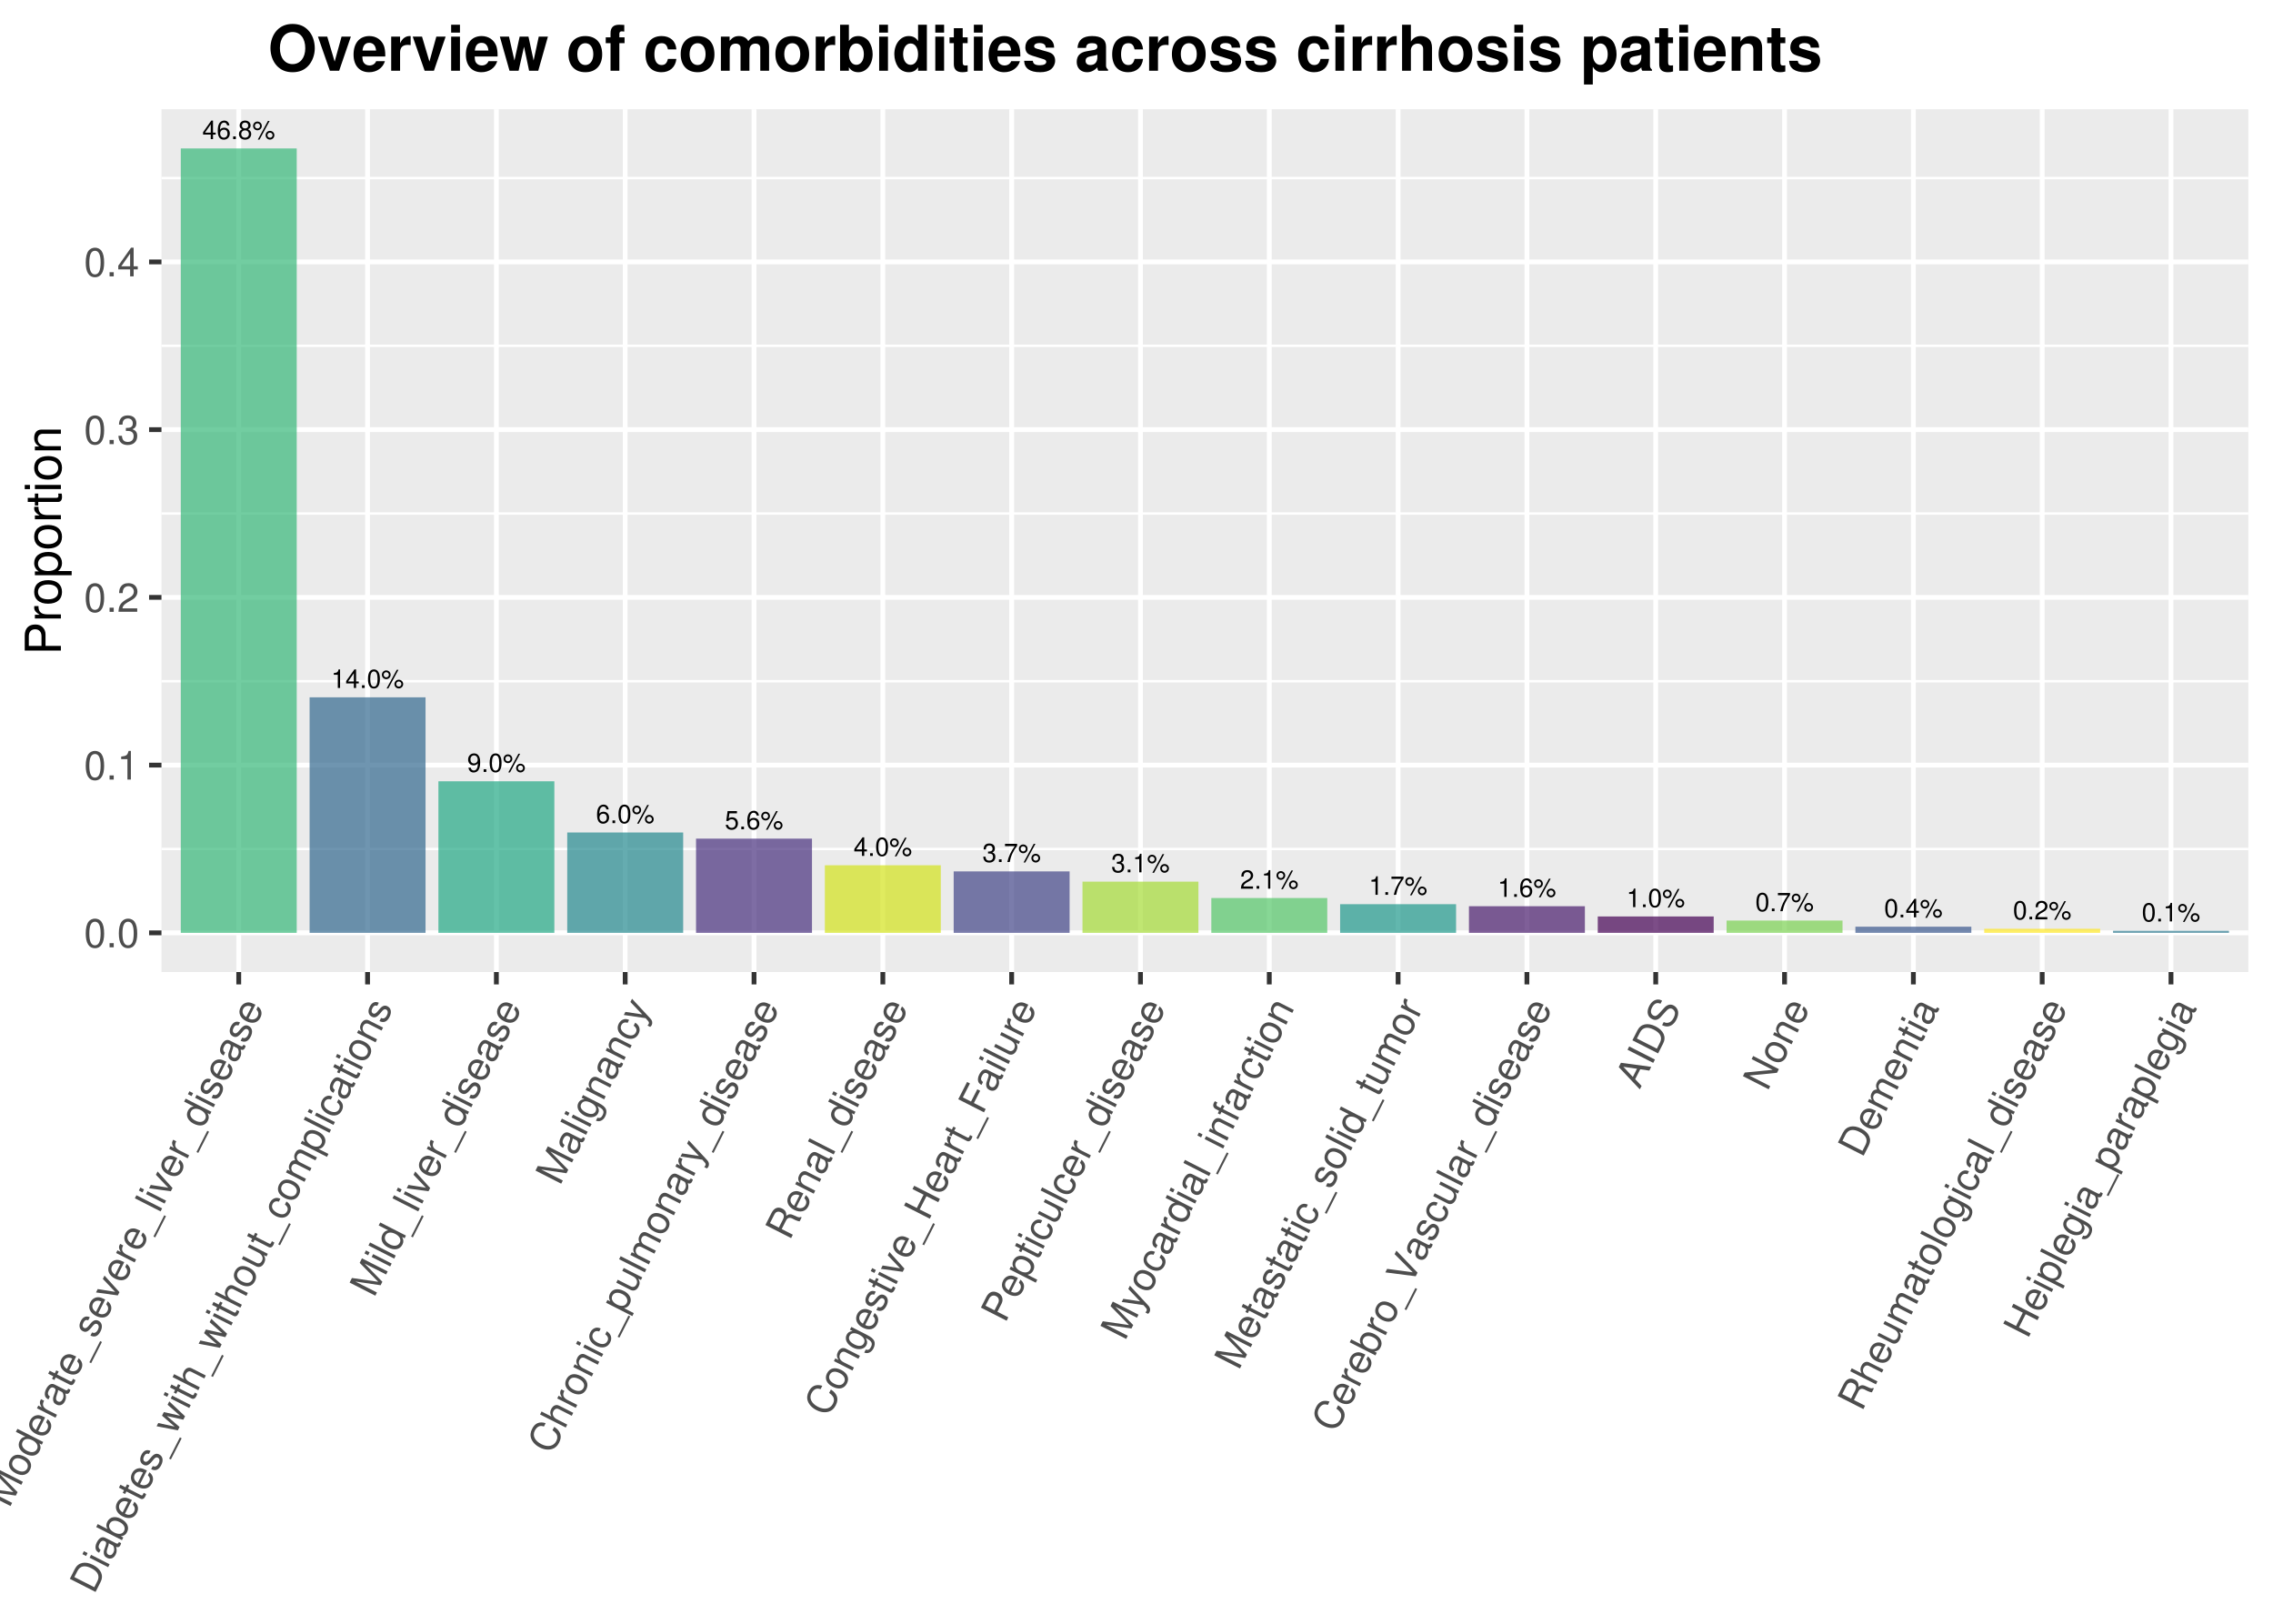 <?xml version="1.0" encoding="UTF-8"?>
<svg xmlns="http://www.w3.org/2000/svg" xmlns:xlink="http://www.w3.org/1999/xlink" width="504pt" height="360pt" viewBox="0 0 504 360" version="1.1">
<defs>
<g>
<symbol overflow="visible" id="glyph0-0">
<path style="stroke:none;" d=""/>
</symbol>
<symbol overflow="visible" id="glyph0-1">
<path style="stroke:none;" d="M 1.469 -2.922 L 1.469 0 L 1.969 0 L 1.969 -4.109 L 1.641 -4.109 C 1.469 -3.484 1.359 -3.391 0.578 -3.297 L 0.578 -2.922 Z M 1.469 -2.922 "/>
</symbol>
<symbol overflow="visible" id="glyph0-2">
<path style="stroke:none;" d="M 1.094 -0.594 L 0.5 -0.594 L 0.5 0 L 1.094 0 Z M 1.094 -0.594 "/>
</symbol>
<symbol overflow="visible" id="glyph0-3">
<path style="stroke:none;" d="M 1.562 -4.109 C 1.188 -4.109 0.844 -3.938 0.641 -3.656 C 0.375 -3.297 0.25 -2.75 0.25 -1.984 C 0.25 -0.609 0.703 0.125 1.562 0.125 C 2.422 0.125 2.891 -0.609 2.891 -1.953 C 2.891 -2.75 2.766 -3.281 2.484 -3.656 C 2.281 -3.953 1.938 -4.109 1.562 -4.109 Z M 1.562 -3.672 C 2.109 -3.672 2.375 -3.109 2.375 -2 C 2.375 -0.828 2.109 -0.281 1.547 -0.281 C 1.031 -0.281 0.75 -0.859 0.75 -1.984 C 0.75 -3.109 1.031 -3.672 1.562 -3.672 Z M 1.562 -3.672 "/>
</symbol>
<symbol overflow="visible" id="glyph0-4">
<path style="stroke:none;" d="M 1.125 -3.891 C 0.594 -3.891 0.172 -3.453 0.172 -2.922 C 0.172 -2.391 0.594 -1.953 1.141 -1.953 C 1.672 -1.953 2.109 -2.391 2.109 -2.906 C 2.109 -3.469 1.672 -3.891 1.125 -3.891 Z M 1.125 -3.5 C 1.453 -3.5 1.719 -3.234 1.719 -2.922 C 1.719 -2.609 1.453 -2.344 1.141 -2.344 C 0.812 -2.344 0.562 -2.609 0.562 -2.922 C 0.562 -3.234 0.812 -3.5 1.125 -3.5 Z M 3.469 -4.031 L 1.219 0.109 L 1.594 0.109 L 3.844 -4.031 Z M 3.906 -1.828 C 3.375 -1.828 2.953 -1.406 2.953 -0.859 C 2.953 -0.328 3.375 0.109 3.922 0.109 C 4.453 0.109 4.891 -0.328 4.891 -0.859 C 4.891 -1.406 4.453 -1.828 3.906 -1.828 Z M 3.906 -1.438 C 4.234 -1.438 4.5 -1.172 4.5 -0.859 C 4.5 -0.547 4.234 -0.297 3.922 -0.297 C 3.594 -0.297 3.344 -0.547 3.344 -0.859 C 3.344 -1.172 3.594 -1.438 3.906 -1.438 Z M 3.906 -1.438 "/>
</symbol>
<symbol overflow="visible" id="glyph0-5">
<path style="stroke:none;" d="M 2.828 -3.047 C 2.734 -3.719 2.297 -4.109 1.688 -4.109 C 1.25 -4.109 0.844 -3.891 0.609 -3.531 C 0.359 -3.125 0.25 -2.625 0.25 -1.875 C 0.25 -1.188 0.344 -0.75 0.578 -0.375 C 0.797 -0.047 1.156 0.125 1.594 0.125 C 2.359 0.125 2.922 -0.438 2.922 -1.25 C 2.922 -2 2.406 -2.531 1.688 -2.531 C 1.281 -2.531 0.969 -2.391 0.75 -2.094 C 0.766 -3.109 1.078 -3.672 1.656 -3.672 C 2 -3.672 2.25 -3.438 2.328 -3.047 Z M 1.625 -2.094 C 2.109 -2.094 2.406 -1.75 2.406 -1.203 C 2.406 -0.688 2.062 -0.312 1.609 -0.312 C 1.141 -0.312 0.781 -0.703 0.781 -1.234 C 0.781 -1.734 1.125 -2.094 1.625 -2.094 Z M 1.625 -2.094 "/>
</symbol>
<symbol overflow="visible" id="glyph0-6">
<path style="stroke:none;" d="M 2.703 -4.031 L 0.625 -4.031 L 0.328 -1.844 L 0.781 -1.844 C 1.016 -2.109 1.219 -2.219 1.531 -2.219 C 2.062 -2.219 2.406 -1.844 2.406 -1.25 C 2.406 -0.672 2.062 -0.312 1.531 -0.312 C 1.094 -0.312 0.812 -0.531 0.703 -0.984 L 0.203 -0.984 C 0.266 -0.656 0.328 -0.5 0.438 -0.359 C 0.672 -0.047 1.078 0.125 1.531 0.125 C 2.344 0.125 2.922 -0.453 2.922 -1.312 C 2.922 -2.109 2.391 -2.656 1.609 -2.656 C 1.328 -2.656 1.109 -2.578 0.875 -2.406 L 1.031 -3.531 L 2.703 -3.531 Z M 2.703 -4.031 "/>
</symbol>
<symbol overflow="visible" id="glyph0-7">
<path style="stroke:none;" d="M 1.25 -1.891 L 1.531 -1.891 C 2.078 -1.891 2.359 -1.641 2.359 -1.141 C 2.359 -0.625 2.047 -0.312 1.531 -0.312 C 0.984 -0.312 0.719 -0.594 0.688 -1.188 L 0.188 -1.188 C 0.203 -0.859 0.266 -0.641 0.359 -0.469 C 0.562 -0.062 0.969 0.125 1.516 0.125 C 2.344 0.125 2.875 -0.375 2.875 -1.156 C 2.875 -1.672 2.672 -1.953 2.203 -2.125 C 2.578 -2.281 2.766 -2.562 2.766 -2.984 C 2.766 -3.688 2.297 -4.109 1.531 -4.109 C 0.719 -4.109 0.281 -3.656 0.266 -2.781 L 0.766 -2.781 C 0.781 -3.031 0.797 -3.172 0.859 -3.297 C 0.969 -3.531 1.219 -3.672 1.531 -3.672 C 1.984 -3.672 2.25 -3.406 2.25 -2.969 C 2.25 -2.672 2.141 -2.5 1.922 -2.406 C 1.781 -2.344 1.609 -2.328 1.25 -2.312 Z M 1.25 -1.891 "/>
</symbol>
<symbol overflow="visible" id="glyph0-8">
<path style="stroke:none;" d="M 2.953 -4.031 L 0.266 -4.031 L 0.266 -3.531 L 2.438 -3.531 C 1.484 -2.172 1.094 -1.328 0.781 0 L 1.312 0 C 1.547 -1.297 2.047 -2.406 2.953 -3.609 Z M 2.953 -4.031 "/>
</symbol>
<symbol overflow="visible" id="glyph0-9">
<path style="stroke:none;" d="M 1.859 -1 L 1.859 0 L 2.359 0 L 2.359 -1 L 2.953 -1 L 2.953 -1.438 L 2.359 -1.438 L 2.359 -4.109 L 1.984 -4.109 L 0.156 -1.531 L 0.156 -1 Z M 1.859 -1.438 L 0.594 -1.438 L 1.859 -3.266 Z M 1.859 -1.438 "/>
</symbol>
<symbol overflow="visible" id="glyph0-10">
<path style="stroke:none;" d="M 0.297 -0.938 C 0.391 -0.266 0.828 0.125 1.438 0.125 C 1.891 0.125 2.297 -0.078 2.531 -0.453 C 2.781 -0.859 2.891 -1.359 2.891 -2.109 C 2.891 -2.797 2.797 -3.234 2.547 -3.594 C 2.328 -3.938 1.984 -4.109 1.531 -4.109 C 0.766 -4.109 0.219 -3.531 0.219 -2.734 C 0.219 -1.984 0.734 -1.453 1.453 -1.453 C 1.844 -1.453 2.125 -1.594 2.375 -1.906 C 2.375 -0.875 2.047 -0.312 1.484 -0.312 C 1.125 -0.312 0.875 -0.547 0.797 -0.938 Z M 1.531 -3.672 C 2 -3.672 2.344 -3.281 2.344 -2.75 C 2.344 -2.25 2 -1.891 1.516 -1.891 C 1.031 -1.891 0.734 -2.234 0.734 -2.781 C 0.734 -3.297 1.062 -3.672 1.531 -3.672 Z M 1.531 -3.672 "/>
</symbol>
<symbol overflow="visible" id="glyph0-11">
<path style="stroke:none;" d="M 2.219 -2.172 C 2.641 -2.422 2.781 -2.625 2.781 -3.016 C 2.781 -3.656 2.281 -4.109 1.562 -4.109 C 0.859 -4.109 0.359 -3.656 0.359 -3.016 C 0.359 -2.625 0.484 -2.422 0.906 -2.172 C 0.438 -1.938 0.203 -1.594 0.203 -1.141 C 0.203 -0.391 0.766 0.125 1.562 0.125 C 2.359 0.125 2.922 -0.391 2.922 -1.141 C 2.922 -1.594 2.688 -1.938 2.219 -2.172 Z M 1.562 -3.672 C 1.984 -3.672 2.266 -3.406 2.266 -3 C 2.266 -2.609 1.984 -2.359 1.562 -2.359 C 1.141 -2.359 0.859 -2.609 0.859 -3.016 C 0.859 -3.406 1.141 -3.672 1.562 -3.672 Z M 1.562 -1.938 C 2.062 -1.938 2.406 -1.609 2.406 -1.125 C 2.406 -0.641 2.062 -0.312 1.547 -0.312 C 1.062 -0.312 0.719 -0.641 0.719 -1.125 C 0.719 -1.609 1.062 -1.938 1.562 -1.938 Z M 1.562 -1.938 "/>
</symbol>
<symbol overflow="visible" id="glyph0-12">
<path style="stroke:none;" d="M 2.875 -0.5 L 0.75 -0.5 C 0.812 -0.844 0.984 -1.047 1.484 -1.359 L 2.047 -1.672 C 2.609 -1.984 2.906 -2.406 2.906 -2.906 C 2.906 -3.25 2.766 -3.578 2.531 -3.797 C 2.297 -4.016 2 -4.109 1.609 -4.109 C 1.109 -4.109 0.719 -3.938 0.5 -3.578 C 0.359 -3.359 0.297 -3.109 0.281 -2.688 L 0.781 -2.688 C 0.797 -2.969 0.844 -3.141 0.906 -3.266 C 1.031 -3.516 1.297 -3.672 1.594 -3.672 C 2.047 -3.672 2.391 -3.344 2.391 -2.906 C 2.391 -2.578 2.203 -2.281 1.844 -2.078 L 1.328 -1.781 C 0.484 -1.297 0.234 -0.906 0.188 0 L 2.875 0 Z M 2.875 -0.5 "/>
</symbol>
<symbol overflow="visible" id="glyph1-0">
<path style="stroke:none;" d=""/>
</symbol>
<symbol overflow="visible" id="glyph1-1">
<path style="stroke:none;" d="M 2.422 -6.359 C 1.844 -6.359 1.312 -6.094 0.984 -5.672 C 0.578 -5.109 0.375 -4.25 0.375 -3.078 C 0.375 -0.938 1.078 0.203 2.422 0.203 C 3.734 0.203 4.453 -0.938 4.453 -3.031 C 4.453 -4.25 4.266 -5.078 3.859 -5.672 C 3.531 -6.109 3.016 -6.359 2.422 -6.359 Z M 2.422 -5.672 C 3.25 -5.672 3.672 -4.828 3.672 -3.094 C 3.672 -1.281 3.266 -0.438 2.406 -0.438 C 1.578 -0.438 1.172 -1.312 1.172 -3.062 C 1.172 -4.828 1.578 -5.672 2.422 -5.672 Z M 2.422 -5.672 "/>
</symbol>
<symbol overflow="visible" id="glyph1-2">
<path style="stroke:none;" d="M 1.688 -0.922 L 0.766 -0.922 L 0.766 0 L 1.688 0 Z M 1.688 -0.922 "/>
</symbol>
<symbol overflow="visible" id="glyph1-3">
<path style="stroke:none;" d="M 2.281 -4.531 L 2.281 0 L 3.047 0 L 3.047 -6.359 L 2.547 -6.359 C 2.266 -5.391 2.094 -5.25 0.891 -5.094 L 0.891 -4.531 Z M 2.281 -4.531 "/>
</symbol>
<symbol overflow="visible" id="glyph1-4">
<path style="stroke:none;" d="M 4.453 -0.766 L 1.172 -0.766 C 1.25 -1.297 1.531 -1.625 2.297 -2.094 L 3.172 -2.594 C 4.047 -3.062 4.5 -3.719 4.5 -4.5 C 4.5 -5.031 4.281 -5.531 3.922 -5.875 C 3.547 -6.203 3.094 -6.359 2.5 -6.359 C 1.703 -6.359 1.125 -6.078 0.781 -5.531 C 0.547 -5.203 0.453 -4.797 0.438 -4.156 L 1.219 -4.156 C 1.234 -4.594 1.297 -4.844 1.406 -5.062 C 1.594 -5.438 2 -5.688 2.469 -5.688 C 3.172 -5.688 3.703 -5.172 3.703 -4.484 C 3.703 -3.969 3.406 -3.531 2.859 -3.219 L 2.047 -2.75 C 0.75 -2 0.375 -1.406 0.297 -0.016 L 4.453 -0.016 Z M 4.453 -0.766 "/>
</symbol>
<symbol overflow="visible" id="glyph1-5">
<path style="stroke:none;" d="M 1.938 -2.922 L 2.359 -2.922 C 3.203 -2.922 3.656 -2.531 3.656 -1.766 C 3.656 -0.969 3.172 -0.484 2.375 -0.484 C 1.516 -0.484 1.109 -0.922 1.062 -1.844 L 0.281 -1.844 C 0.312 -1.344 0.406 -1 0.547 -0.719 C 0.875 -0.109 1.484 0.203 2.344 0.203 C 3.625 0.203 4.453 -0.578 4.453 -1.781 C 4.453 -2.594 4.141 -3.031 3.391 -3.297 C 3.969 -3.531 4.266 -3.969 4.266 -4.609 C 4.266 -5.703 3.547 -6.359 2.359 -6.359 C 1.109 -6.359 0.438 -5.656 0.406 -4.312 L 1.188 -4.312 C 1.203 -4.703 1.234 -4.922 1.328 -5.109 C 1.5 -5.469 1.891 -5.688 2.375 -5.688 C 3.062 -5.688 3.469 -5.266 3.469 -4.578 C 3.469 -4.141 3.312 -3.859 2.969 -3.719 C 2.766 -3.625 2.484 -3.594 1.938 -3.578 Z M 1.938 -2.922 "/>
</symbol>
<symbol overflow="visible" id="glyph1-6">
<path style="stroke:none;" d="M 2.875 -1.547 L 2.875 0 L 3.656 0 L 3.656 -1.547 L 4.578 -1.547 L 4.578 -2.234 L 3.656 -2.234 L 3.656 -6.359 L 3.078 -6.359 L 0.25 -2.359 L 0.25 -1.547 Z M 2.875 -2.234 L 0.922 -2.234 L 2.875 -5.047 Z M 2.875 -2.234 "/>
</symbol>
<symbol overflow="visible" id="glyph2-0">
<path style="stroke:none;" d=""/>
</symbol>
<symbol overflow="visible" id="glyph2-1">
<path style="stroke:none;" d="M 1.859 -3.656 L -2.109 -7.719 L 2.688 -5.281 L 3.031 -5.953 L -2.672 -8.859 L -3.172 -7.859 L 0.938 -3.656 L -4.891 -4.5 L -5.406 -3.484 L 0.297 -0.578 L 0.656 -1.281 L -4.141 -3.719 L 1.469 -2.891 Z M 1.859 -3.656 "/>
</symbol>
<symbol overflow="visible" id="glyph2-2">
<path style="stroke:none;" d="M -3.141 -4.281 C -3.719 -3.125 -3.25 -2.016 -1.875 -1.312 C -0.5 -0.609 0.688 -0.875 1.281 -2.047 C 1.875 -3.203 1.391 -4.328 0.047 -5.016 C -1.375 -5.734 -2.516 -5.484 -3.141 -4.281 Z M -2.531 -3.984 C -2.156 -4.719 -1.328 -4.859 -0.312 -4.328 C 0.656 -3.844 1.031 -3.078 0.672 -2.359 C 0.297 -1.625 -0.547 -1.484 -1.531 -1.984 C -2.531 -2.5 -2.906 -3.25 -2.531 -3.984 Z M -2.531 -3.984 "/>
</symbol>
<symbol overflow="visible" id="glyph2-3">
<path style="stroke:none;" d="M -3.719 -6.797 L -4.062 -6.141 L -1.953 -5.062 C -2.516 -5 -2.938 -4.672 -3.219 -4.125 C -3.75 -3.062 -3.266 -1.922 -1.953 -1.25 C -0.562 -0.547 0.641 -0.781 1.203 -1.891 C 1.5 -2.469 1.469 -2.969 1.141 -3.578 L 1.688 -3.297 L 1.984 -3.891 Z M -2.562 -3.922 C -2.203 -4.625 -1.359 -4.766 -0.359 -4.25 C 0.578 -3.781 0.969 -2.984 0.625 -2.312 C 0.25 -1.578 -0.625 -1.438 -1.562 -1.922 C -2.531 -2.406 -2.938 -3.203 -2.562 -3.922 Z M -2.562 -3.922 "/>
</symbol>
<symbol overflow="visible" id="glyph2-4">
<path style="stroke:none;" d="M 0.203 -4.969 C -0.422 -5.281 -0.828 -5.422 -1.172 -5.469 C -1.984 -5.531 -2.703 -5.125 -3.094 -4.359 C -3.688 -3.203 -3.203 -2.016 -1.844 -1.328 C -0.484 -0.641 0.703 -0.922 1.297 -2.094 C 1.781 -3.031 1.578 -3.938 0.75 -4.578 L 0.422 -3.906 C 0.875 -3.453 0.969 -2.953 0.703 -2.422 C 0.484 -2 0.125 -1.75 -0.344 -1.703 C -0.656 -1.672 -0.906 -1.719 -1.328 -1.938 Z M -1.844 -2.219 C -2.578 -2.672 -2.844 -3.375 -2.516 -4.031 C -2.172 -4.703 -1.422 -4.891 -0.672 -4.516 Z M -1.844 -2.219 "/>
</symbol>
<symbol overflow="visible" id="glyph2-5">
<path style="stroke:none;" d="M -3.828 -2.641 L 0.281 -0.547 L 0.609 -1.203 L -1.516 -2.281 C -2.516 -2.812 -2.734 -3.422 -2.25 -4.312 L -2.922 -4.656 C -2.984 -4.562 -3.031 -4.5 -3.062 -4.422 C -3.281 -4 -3.203 -3.531 -2.797 -2.859 L -3.531 -3.234 Z M -3.828 -2.641 "/>
</symbol>
<symbol overflow="visible" id="glyph2-6">
<path style="stroke:none;" d="M 1.75 -4.391 C 1.734 -4.312 1.719 -4.281 1.703 -4.234 C 1.594 -4.016 1.406 -3.953 1.188 -4.062 L -1.219 -5.281 C -1.938 -5.656 -2.609 -5.312 -3.125 -4.312 C -3.438 -3.703 -3.5 -3.141 -3.344 -2.703 C -3.219 -2.391 -3.031 -2.219 -2.625 -1.984 L -2.297 -2.641 C -2.766 -2.953 -2.859 -3.359 -2.547 -3.969 C -2.234 -4.578 -1.844 -4.781 -1.453 -4.578 L -1.297 -4.5 C -1.016 -4.344 -0.984 -4.141 -1.172 -3.578 C -1.531 -2.609 -1.578 -2.438 -1.594 -2.125 C -1.625 -1.562 -1.406 -1.125 -0.859 -0.859 C -0.125 -0.484 0.625 -0.75 1.031 -1.578 C 1.312 -2.109 1.328 -2.609 1.141 -3.297 C 1.594 -3.125 1.891 -3.234 2.094 -3.656 C 2.172 -3.797 2.188 -3.891 2.25 -4.125 Z M 0.25 -3.703 C 0.469 -3.594 0.578 -3.484 0.656 -3.172 C 0.766 -2.781 0.734 -2.406 0.531 -2.031 C 0.281 -1.516 -0.125 -1.344 -0.531 -1.547 C -0.953 -1.766 -1.047 -2.156 -0.781 -2.922 C -0.516 -3.672 -0.484 -3.812 -0.484 -4.078 Z M 0.25 -3.703 "/>
</symbol>
<symbol overflow="visible" id="glyph2-7">
<path style="stroke:none;" d="M -3.094 -4.078 L -3.438 -3.422 L -4.562 -4 L -4.891 -3.344 L -3.766 -2.766 L -4.047 -2.203 L -3.516 -1.938 L -3.234 -2.5 L -0.125 -0.906 C 0.297 -0.688 0.672 -0.859 0.938 -1.375 C 1.016 -1.531 1.078 -1.688 1.141 -1.922 L 0.594 -2.203 C 0.562 -2.094 0.531 -2.016 0.453 -1.875 C 0.312 -1.594 0.203 -1.562 -0.094 -1.719 L -2.906 -3.156 L -2.562 -3.812 Z M -3.094 -4.078 "/>
</symbol>
<symbol overflow="visible" id="glyph2-8">
<path style="stroke:none;" d="M 3.297 -4.031 L 0.906 0.672 L 1.297 0.875 L 3.688 -3.828 Z M 3.297 -4.031 "/>
</symbol>
<symbol overflow="visible" id="glyph2-9">
<path style="stroke:none;" d="M -1.219 -4.953 C -2.016 -5.344 -2.75 -5.047 -3.219 -4.109 C -3.719 -3.141 -3.547 -2.266 -2.781 -1.875 C -2.141 -1.547 -1.656 -1.734 -0.938 -2.578 L -0.484 -3.125 C -0.141 -3.516 0.125 -3.594 0.406 -3.453 C 0.797 -3.25 0.875 -2.75 0.578 -2.188 C 0.391 -1.812 0.141 -1.578 -0.125 -1.5 C -0.297 -1.469 -0.422 -1.469 -0.734 -1.578 L -1.078 -0.891 C -0.125 -0.438 0.609 -0.734 1.156 -1.812 C 1.688 -2.844 1.5 -3.766 0.703 -4.172 C 0.109 -4.469 -0.422 -4.312 -1.031 -3.594 L -1.484 -3.047 C -1.875 -2.578 -2.188 -2.438 -2.469 -2.578 C -2.859 -2.766 -2.922 -3.234 -2.641 -3.766 C -2.375 -4.297 -2 -4.469 -1.578 -4.266 Z M -1.219 -4.953 "/>
</symbol>
<symbol overflow="visible" id="glyph2-10">
<path style="stroke:none;" d="M 1.141 -2.234 L -2.172 -5.906 L -2.547 -5.172 L 0.188 -2.297 L -3.688 -2.922 L -4.062 -2.172 L 0.766 -1.516 Z M 1.141 -2.234 "/>
</symbol>
<symbol overflow="visible" id="glyph2-11">
<path style="stroke:none;" d="M -5.094 -4.109 L -5.438 -3.438 L 0.266 -0.531 L 0.609 -1.203 Z M -5.094 -4.109 "/>
</symbol>
<symbol overflow="visible" id="glyph2-12">
<path style="stroke:none;" d="M -3.516 -3.266 L -3.844 -2.625 L 0.266 -0.531 L 0.594 -1.172 Z M -5.109 -4.078 L -5.438 -3.422 L -4.625 -3 L -4.297 -3.656 Z M -5.109 -4.078 "/>
</symbol>
<symbol overflow="visible" id="glyph2-13">
<path style="stroke:none;" d="M 0.359 -0.703 L 1.469 -2.891 C 2.219 -4.344 1.594 -5.781 -0.188 -6.688 C -1.969 -7.594 -3.484 -7.25 -4.234 -5.797 L -5.344 -3.609 Z M 0.078 -1.75 L -4.344 -4 L -3.656 -5.344 C -3.078 -6.469 -2.016 -6.703 -0.562 -5.953 C 0.891 -5.219 1.344 -4.219 0.766 -3.094 Z M 0.078 -1.75 "/>
</symbol>
<symbol overflow="visible" id="glyph2-14">
<path style="stroke:none;" d="M -5.484 -3.328 L 0.219 -0.422 L 0.516 -1.016 L -0.016 -1.281 C 0.625 -1.344 1.078 -1.641 1.359 -2.219 C 1.922 -3.297 1.375 -4.453 0 -5.156 C -1.312 -5.828 -2.469 -5.594 -3.031 -4.5 C -3.312 -3.938 -3.312 -3.422 -3 -2.891 L -5.156 -3.984 Z M -2.5 -4.062 C -2.125 -4.797 -1.25 -4.922 -0.266 -4.422 C 0.656 -3.953 1.062 -3.156 0.688 -2.438 C 0.328 -1.734 -0.516 -1.625 -1.469 -2.109 C -2.453 -2.609 -2.859 -3.359 -2.5 -4.062 Z M -2.5 -4.062 "/>
</symbol>
<symbol overflow="visible" id="glyph2-15">
<path style="stroke:none;" d="M 2.219 -4.344 L -1.281 -7.656 L -1.656 -6.906 L 1.125 -4.469 L -2.484 -5.281 L -2.891 -4.484 L -0.094 -2.062 L -3.719 -2.859 L -4.094 -2.141 L 0.625 -1.234 L 1 -1.984 L -1.812 -4.406 L 1.828 -3.594 Z M 2.219 -4.344 "/>
</symbol>
<symbol overflow="visible" id="glyph2-16">
<path style="stroke:none;" d="M -5.422 -3.453 L 0.281 -0.547 L 0.609 -1.203 L -1.656 -2.359 C -2.5 -2.781 -2.797 -3.5 -2.469 -4.172 C -2.344 -4.391 -2.203 -4.562 -2 -4.656 C -1.766 -4.781 -1.516 -4.75 -1.234 -4.609 L 1.609 -3.156 L 1.938 -3.812 L -1.172 -5.391 C -1.844 -5.734 -2.531 -5.469 -2.938 -4.672 C -3.234 -4.094 -3.234 -3.656 -2.922 -3 L -5.094 -4.109 Z M -5.422 -3.453 "/>
</symbol>
<symbol overflow="visible" id="glyph2-17">
<path style="stroke:none;" d="M 1.922 -3.766 L -2.188 -5.859 L -2.516 -5.219 L -0.188 -4.031 C 0.641 -3.609 0.984 -2.891 0.625 -2.203 C 0.375 -1.688 -0.109 -1.516 -0.609 -1.766 L -3.516 -3.25 L -3.844 -2.609 L -0.688 -1 C 0 -0.656 0.703 -0.922 1.109 -1.734 C 1.422 -2.328 1.406 -2.828 1.047 -3.484 L 1.625 -3.188 Z M 1.922 -3.766 "/>
</symbol>
<symbol overflow="visible" id="glyph2-18">
<path style="stroke:none;" d="M -0.859 -5.078 C -1.266 -5.25 -1.562 -5.297 -1.891 -5.25 C -2.406 -5.156 -2.875 -4.797 -3.156 -4.234 C -3.734 -3.109 -3.219 -1.938 -1.859 -1.234 C -0.531 -0.562 0.672 -0.859 1.234 -1.969 C 1.734 -2.938 1.453 -3.859 0.5 -4.469 L 0.156 -3.797 C 0.766 -3.359 0.922 -2.844 0.641 -2.297 C 0.266 -1.562 -0.547 -1.438 -1.516 -1.922 C -2.531 -2.453 -2.938 -3.188 -2.578 -3.906 C -2.297 -4.453 -1.797 -4.641 -1.188 -4.422 Z M -0.859 -5.078 "/>
</symbol>
<symbol overflow="visible" id="glyph2-19">
<path style="stroke:none;" d="M -3.828 -2.641 L 0.281 -0.547 L 0.609 -1.219 L -1.969 -2.531 C -2.562 -2.844 -2.797 -3.5 -2.531 -4.031 C -2.281 -4.516 -1.859 -4.641 -1.328 -4.375 L 1.5 -2.938 L 1.828 -3.594 L -0.75 -4.906 C -1.344 -5.219 -1.594 -5.891 -1.328 -6.406 C -1.078 -6.891 -0.641 -7.016 -0.125 -6.75 L 2.703 -5.312 L 3.047 -5.969 L -0.031 -7.531 C -0.766 -7.906 -1.391 -7.719 -1.781 -6.938 C -2.062 -6.391 -2.078 -5.969 -1.797 -5.344 C -2.359 -5.328 -2.719 -5.109 -2.984 -4.562 C -3.266 -4.016 -3.266 -3.547 -2.922 -2.953 L -3.516 -3.25 Z M -3.828 -2.641 "/>
</symbol>
<symbol overflow="visible" id="glyph2-20">
<path style="stroke:none;" d="M 1.938 0.453 L 2.266 -0.203 L 0.109 -1.297 C 0.703 -1.422 1.109 -1.719 1.375 -2.25 C 1.922 -3.312 1.406 -4.438 0.094 -5.094 C -1.297 -5.812 -2.469 -5.578 -3.031 -4.5 C -3.312 -3.938 -3.281 -3.359 -2.969 -2.812 L -3.578 -3.125 L -3.891 -2.516 Z M -2.484 -4.078 C -2.125 -4.797 -1.25 -4.922 -0.266 -4.422 C 0.656 -3.953 1.062 -3.156 0.703 -2.453 C 0.344 -1.75 -0.516 -1.625 -1.469 -2.109 C -2.453 -2.609 -2.844 -3.375 -2.484 -4.078 Z M -2.484 -4.078 "/>
</symbol>
<symbol overflow="visible" id="glyph2-21">
<path style="stroke:none;" d="M -3.828 -2.641 L 0.281 -0.547 L 0.609 -1.219 L -1.656 -2.375 C -2.5 -2.797 -2.797 -3.5 -2.453 -4.188 C -2.188 -4.703 -1.734 -4.859 -1.234 -4.609 L 1.609 -3.156 L 1.938 -3.812 L -1.172 -5.391 C -1.844 -5.734 -2.531 -5.469 -2.938 -4.672 C -3.25 -4.062 -3.234 -3.547 -2.812 -2.891 L -3.516 -3.25 Z M -3.828 -2.641 "/>
</symbol>
<symbol overflow="visible" id="glyph2-22">
<path style="stroke:none;" d="M -2.5 -5.25 L -1.906 -4.938 C -2.562 -4.891 -2.953 -4.641 -3.219 -4.125 C -3.734 -3.109 -3.156 -1.969 -1.844 -1.281 C -1.156 -0.938 -0.562 -0.859 0.031 -0.984 C 0.547 -1.094 0.953 -1.391 1.156 -1.812 C 1.422 -2.312 1.359 -2.766 1.016 -3.391 L 1.234 -3.281 C 2.328 -2.719 2.578 -2.203 2.156 -1.391 C 1.875 -0.828 1.531 -0.656 1.016 -0.844 L 0.672 -0.172 C 1.453 0.156 2.266 -0.203 2.719 -1.094 C 3.031 -1.703 3.078 -2.312 2.891 -2.734 C 2.656 -3.234 2.219 -3.609 1.25 -4.109 L -2.188 -5.859 Z M -2.594 -3.859 C -2.234 -4.562 -1.453 -4.656 -0.422 -4.125 C 0.578 -3.625 0.953 -2.922 0.609 -2.234 C 0.266 -1.562 -0.531 -1.469 -1.531 -1.984 C -2.531 -2.5 -2.938 -3.188 -2.594 -3.859 Z M -2.594 -3.859 "/>
</symbol>
<symbol overflow="visible" id="glyph2-23">
<path style="stroke:none;" d="M -2.562 -5.125 L 0.062 -2.375 L -3.672 -2.938 L -4.031 -2.25 L 0.797 -1.547 L 1.328 -0.953 C 1.562 -0.703 1.609 -0.5 1.469 -0.219 C 1.406 -0.109 1.344 -0.047 1.234 0.094 L 1.812 0.391 C 1.953 0.281 2.078 0.172 2.156 0.016 C 2.266 -0.203 2.297 -0.453 2.266 -0.703 C 2.203 -0.984 2.125 -1.188 1.844 -1.484 L -2.203 -5.844 Z M -2.562 -5.125 "/>
</symbol>
<symbol overflow="visible" id="glyph2-24">
<path style="stroke:none;" d="M -1.297 -7.188 C -2.656 -7.594 -3.656 -7.203 -4.281 -5.953 C -4.688 -5.172 -4.75 -4.438 -4.5 -3.766 C -4.203 -2.969 -3.531 -2.266 -2.594 -1.797 C -1.672 -1.312 -0.703 -1.203 0.125 -1.453 C 0.812 -1.656 1.312 -2.125 1.688 -2.859 C 2.406 -4.25 2.047 -5.438 0.609 -6.359 L 0.219 -5.609 C 0.594 -5.359 0.828 -5.125 0.984 -4.906 C 1.359 -4.438 1.375 -3.812 1.062 -3.203 C 0.469 -2.062 -0.812 -1.797 -2.234 -2.516 C -3.703 -3.266 -4.266 -4.406 -3.703 -5.516 C -3.453 -6 -3.109 -6.344 -2.75 -6.484 C -2.453 -6.594 -2.156 -6.594 -1.672 -6.438 Z M -1.297 -7.188 "/>
</symbol>
<symbol overflow="visible" id="glyph2-25">
<path style="stroke:none;" d="M -1.719 -2.719 L -0.766 -4.594 C -0.438 -5.25 0.031 -5.375 0.719 -5.016 L 1.234 -4.75 C 1.594 -4.578 1.969 -4.453 2.266 -4.438 L 2.703 -5.312 L 2.516 -5.406 C 2.219 -5.234 1.969 -5.297 1.203 -5.672 C 0.266 -6.125 -0.109 -6.125 -0.688 -5.641 C -0.672 -6.453 -0.906 -6.906 -1.578 -7.25 C -2.562 -7.75 -3.406 -7.406 -3.984 -6.281 L -5.328 -3.625 L 0.375 -0.719 L 0.75 -1.469 Z M -2.359 -3.047 L -4.312 -4.047 L -3.422 -5.797 C -3.219 -6.219 -3.047 -6.422 -2.781 -6.516 C -2.531 -6.641 -2.203 -6.594 -1.875 -6.422 C -1.188 -6.078 -1.078 -5.578 -1.469 -4.797 Z M -2.359 -3.047 "/>
</symbol>
<symbol overflow="visible" id="glyph2-26">
<path style="stroke:none;" d="M -0.406 -5.641 L 2.203 -4.312 L 2.578 -5.047 L -3.125 -7.953 L -3.5 -7.219 L -1.047 -5.969 L -2.547 -3.031 L -5 -4.281 L -5.375 -3.562 L 0.328 -0.656 L 0.703 -1.375 L -1.906 -2.703 Z M -0.406 -5.641 "/>
</symbol>
<symbol overflow="visible" id="glyph2-27">
<path style="stroke:none;" d="M -1.875 -2.766 L -0.484 -5.484 L -1.125 -5.812 L -2.516 -3.094 L -4.328 -4.016 L -2.75 -7.109 L -3.391 -7.438 L -5.344 -3.609 L 0.359 -0.703 L 0.734 -1.438 Z M -1.875 -2.766 "/>
</symbol>
<symbol overflow="visible" id="glyph2-28">
<path style="stroke:none;" d="M -1.688 -2.688 L -0.766 -4.484 C -0.547 -4.922 -0.5 -5.344 -0.609 -5.781 C -0.75 -6.297 -1.047 -6.609 -1.562 -6.891 C -2.641 -7.438 -3.562 -7.109 -4.141 -5.984 L -5.344 -3.609 L 0.359 -0.703 L 0.734 -1.453 Z M -2.328 -3.016 L -4.328 -4.031 L -3.547 -5.547 C -3.203 -6.234 -2.609 -6.469 -1.984 -6.156 C -1.359 -5.828 -1.203 -5.219 -1.547 -4.531 Z M -2.328 -3.016 "/>
</symbol>
<symbol overflow="visible" id="glyph2-29">
<path style="stroke:none;" d="M -3.078 -4.109 L -3.422 -3.438 L -4.062 -3.766 C -4.344 -3.906 -4.406 -4.109 -4.25 -4.422 C -4.234 -4.484 -4.219 -4.5 -4.125 -4.641 L -4.656 -4.922 C -4.781 -4.797 -4.828 -4.703 -4.891 -4.578 C -5.203 -3.969 -5.031 -3.453 -4.438 -3.156 L -3.75 -2.797 L -4.031 -2.234 L -3.5 -1.969 L -3.219 -2.531 L 0.359 -0.703 L 0.688 -1.344 L -2.891 -3.172 L -2.547 -3.844 Z M -3.078 -4.109 "/>
</symbol>
<symbol overflow="visible" id="glyph2-30">
<path style="stroke:none;" d="M 1.562 -3.078 L -3.125 -7.953 L -3.531 -7.188 L 0.5 -3.156 L -5.188 -3.922 L -5.578 -3.141 L 1.156 -2.281 Z M 1.562 -3.078 "/>
</symbol>
<symbol overflow="visible" id="glyph2-31">
<path style="stroke:none;" d="M 0.172 -4.594 L 2.188 -4.297 L 2.609 -5.125 L -4.109 -6.031 L -4.594 -5.078 L 0.078 -0.141 L 0.469 -0.906 L -0.953 -2.391 Z M -0.547 -4.703 L -1.469 -2.891 L -3.578 -5.141 Z M -0.547 -4.703 "/>
</symbol>
<symbol overflow="visible" id="glyph2-32">
<path style="stroke:none;" d="M -4.938 -4.422 L -5.312 -3.688 L 0.391 -0.781 L 0.766 -1.516 Z M -4.938 -4.422 "/>
</symbol>
<symbol overflow="visible" id="glyph2-33">
<path style="stroke:none;" d="M -1.641 -6.734 C -2.031 -6.922 -2.156 -6.969 -2.484 -6.984 C -3.312 -6.984 -4.016 -6.484 -4.5 -5.531 C -5.141 -4.281 -4.891 -3.172 -3.859 -2.656 C -3.156 -2.297 -2.531 -2.453 -1.953 -3.094 L -0.844 -4.328 C -0.297 -4.953 0.156 -5.141 0.609 -4.906 C 0.906 -4.75 1.141 -4.422 1.203 -4.094 C 1.234 -3.797 1.156 -3.375 0.922 -2.922 C 0.594 -2.297 0.234 -1.953 -0.266 -1.844 C -0.609 -1.766 -0.922 -1.812 -1.281 -2 L -1.641 -1.297 C -1.094 -1.047 -0.703 -0.969 -0.281 -1.031 C 0.469 -1.141 1.094 -1.672 1.531 -2.531 C 1.875 -3.219 2 -3.859 1.891 -4.391 C 1.781 -4.922 1.406 -5.422 0.906 -5.672 C 0.219 -6.031 -0.531 -5.844 -1.141 -5.172 L -2.266 -3.938 C -2.797 -3.359 -3.125 -3.203 -3.578 -3.438 C -4.156 -3.734 -4.281 -4.422 -3.875 -5.203 C -3.422 -6.109 -2.781 -6.406 -2 -6.047 Z M -1.641 -6.734 "/>
</symbol>
<symbol overflow="visible" id="glyph2-34">
<path style="stroke:none;" d="M -3.125 -7.969 L -3.469 -7.281 L 1.188 -4.906 L -5 -4.297 L -5.391 -3.5 L 0.312 -0.594 L 0.656 -1.281 L -3.984 -3.641 L 2.156 -4.25 L 2.578 -5.062 Z M -3.125 -7.969 "/>
</symbol>
<symbol overflow="visible" id="glyph3-0">
<path style="stroke:none;" d=""/>
</symbol>
<symbol overflow="visible" id="glyph3-1">
<path style="stroke:none;" d="M -3.406 -2.031 L -3.406 -4.547 C -3.406 -5.172 -3.594 -5.672 -3.969 -6.094 C -4.406 -6.578 -4.922 -6.781 -5.672 -6.781 C -7.172 -6.781 -8.016 -5.891 -8.016 -4.312 L -8.016 -1 L 0 -1 L 0 -2.031 Z M -4.297 -2.031 L -7.109 -2.031 L -7.109 -4.156 C -7.109 -5.141 -6.594 -5.719 -5.703 -5.719 C -4.828 -5.719 -4.297 -5.141 -4.297 -4.156 Z M -4.297 -2.031 "/>
</symbol>
<symbol overflow="visible" id="glyph3-2">
<path style="stroke:none;" d="M -5.766 -0.766 L 0 -0.766 L 0 -1.688 L -2.984 -1.688 C -4.375 -1.688 -5 -2.266 -4.969 -3.531 L -5.891 -3.531 C -5.922 -3.375 -5.922 -3.281 -5.922 -3.172 C -5.922 -2.578 -5.578 -2.141 -4.719 -1.609 L -5.766 -1.609 Z M -5.766 -0.766 "/>
</symbol>
<symbol overflow="visible" id="glyph3-3">
<path style="stroke:none;" d="M -5.922 -2.984 C -5.922 -1.359 -4.781 -0.391 -2.844 -0.391 C -0.891 -0.391 0.25 -1.359 0.25 -3 C 0.25 -4.625 -0.906 -5.609 -2.797 -5.609 C -4.797 -5.609 -5.922 -4.656 -5.922 -2.984 Z M -5.078 -3 C -5.078 -4.031 -4.234 -4.656 -2.812 -4.656 C -1.438 -4.656 -0.594 -4.016 -0.594 -3 C -0.594 -1.984 -1.438 -1.359 -2.844 -1.359 C -4.234 -1.359 -5.078 -1.984 -5.078 -3 Z M -5.078 -3 "/>
</symbol>
<symbol overflow="visible" id="glyph3-4">
<path style="stroke:none;" d="M 2.391 -0.594 L 2.391 -1.516 L -0.609 -1.516 C -0.016 -2 0.25 -2.547 0.25 -3.281 C 0.25 -4.781 -0.953 -5.75 -2.781 -5.75 C -4.719 -5.75 -5.922 -4.812 -5.922 -3.281 C -5.922 -2.5 -5.578 -1.875 -4.891 -1.438 L -5.766 -1.438 L -5.766 -0.594 Z M -5.078 -3.125 C -5.078 -4.141 -4.188 -4.797 -2.812 -4.797 C -1.5 -4.797 -0.609 -4.125 -0.609 -3.125 C -0.609 -2.141 -1.484 -1.516 -2.844 -1.516 C -4.188 -1.516 -5.078 -2.141 -5.078 -3.125 Z M -5.078 -3.125 "/>
</symbol>
<symbol overflow="visible" id="glyph3-5">
<path style="stroke:none;" d="M -5.766 -2.797 L -5.766 -1.844 L -7.344 -1.844 L -7.344 -0.938 L -5.766 -0.938 L -5.766 -0.156 L -5.016 -0.156 L -5.016 -0.938 L -0.656 -0.938 C -0.062 -0.938 0.25 -1.328 0.25 -2.047 C 0.25 -2.281 0.234 -2.484 0.172 -2.797 L -0.594 -2.797 C -0.562 -2.656 -0.547 -2.547 -0.547 -2.359 C -0.547 -1.953 -0.656 -1.844 -1.062 -1.844 L -5.016 -1.844 L -5.016 -2.797 Z M -5.766 -2.797 "/>
</symbol>
<symbol overflow="visible" id="glyph3-6">
<path style="stroke:none;" d="M -5.766 -1.656 L -5.766 -0.734 L 0 -0.734 L 0 -1.656 Z M -8.016 -1.656 L -8.016 -0.719 L -6.859 -0.719 L -6.859 -1.656 Z M -8.016 -1.656 "/>
</symbol>
<symbol overflow="visible" id="glyph3-7">
<path style="stroke:none;" d="M -5.766 -0.766 L 0 -0.766 L 0 -1.688 L -3.172 -1.688 C -4.359 -1.688 -5.125 -2.312 -5.125 -3.25 C -5.125 -3.984 -4.688 -4.438 -4 -4.438 L 0 -4.438 L 0 -5.359 L -4.359 -5.359 C -5.312 -5.359 -5.922 -4.641 -5.922 -3.531 C -5.922 -2.672 -5.594 -2.125 -4.797 -1.609 L -5.766 -1.609 Z M -5.766 -0.766 "/>
</symbol>
<symbol overflow="visible" id="glyph4-0">
<path style="stroke:none;" d=""/>
</symbol>
<symbol overflow="visible" id="glyph4-1">
<path style="stroke:none;" d="M 5.453 -10.375 C 4.031 -10.375 2.859 -9.891 1.984 -8.953 C 1.078 -7.984 0.562 -6.547 0.562 -5.031 C 0.562 -3.5 1.078 -2.062 1.984 -1.094 C 2.875 -0.141 4.016 0.328 5.469 0.328 C 6.938 0.328 8.078 -0.141 8.953 -1.094 C 9.844 -2.031 10.391 -3.516 10.391 -4.953 C 10.391 -6.547 9.875 -8 8.953 -8.953 C 8.062 -9.922 6.938 -10.375 5.453 -10.375 Z M 5.469 -8.578 C 7.203 -8.578 8.281 -7.188 8.281 -4.969 C 8.281 -2.875 7.156 -1.469 5.469 -1.469 C 3.766 -1.469 2.656 -2.875 2.656 -5.031 C 2.656 -7.188 3.766 -8.578 5.469 -8.578 Z M 5.469 -8.578 "/>
</symbol>
<symbol overflow="visible" id="glyph4-2">
<path style="stroke:none;" d="M 4.906 0 L 7.5 -7.562 L 5.438 -7.562 L 3.906 -2.031 L 2.266 -7.562 L 0.203 -7.562 L 2.844 0 Z M 4.906 0 "/>
</symbol>
<symbol overflow="visible" id="glyph4-3">
<path style="stroke:none;" d="M 7.344 -3.156 C 7.344 -3.328 7.344 -3.406 7.344 -3.5 C 7.344 -4.25 7.234 -4.953 7.062 -5.484 C 6.547 -6.859 5.328 -7.688 3.812 -7.688 C 1.641 -7.688 0.312 -6.125 0.312 -3.578 C 0.312 -1.156 1.625 0.328 3.766 0.328 C 5.453 0.328 6.828 -0.625 7.266 -2.125 L 5.328 -2.125 C 5.094 -1.531 4.547 -1.172 3.844 -1.172 C 3.281 -1.172 2.828 -1.406 2.547 -1.828 C 2.359 -2.109 2.297 -2.453 2.266 -3.156 Z M 2.297 -4.469 C 2.422 -5.625 2.906 -6.188 3.781 -6.188 C 4.672 -6.188 5.203 -5.594 5.312 -4.469 Z M 2.297 -4.469 "/>
</symbol>
<symbol overflow="visible" id="glyph4-4">
<path style="stroke:none;" d="M 0.875 -7.562 L 0.875 0 L 2.844 0 L 2.844 -4.016 C 2.844 -5.172 3.422 -5.734 4.562 -5.734 C 4.781 -5.734 4.906 -5.719 5.188 -5.688 L 5.188 -7.672 C 5.062 -7.688 5.031 -7.688 4.938 -7.688 C 4.047 -7.688 3.281 -7.094 2.844 -6.078 L 2.844 -7.562 Z M 0.875 -7.562 "/>
</symbol>
<symbol overflow="visible" id="glyph4-5">
<path style="stroke:none;" d="M 2.891 -7.562 L 0.938 -7.562 L 0.938 0 L 2.891 0 Z M 2.891 -10.203 L 0.938 -10.203 L 0.938 -8.453 L 2.891 -8.453 Z M 2.891 -10.203 "/>
</symbol>
<symbol overflow="visible" id="glyph4-6">
<path style="stroke:none;" d="M 8.578 0 L 10.719 -7.562 L 8.688 -7.562 L 7.547 -2.266 L 6.406 -7.562 L 4.453 -7.562 L 3.297 -2.266 L 2.094 -7.562 L 0.062 -7.562 L 2.203 0 L 4.219 0 L 5.422 -5.328 L 6.547 0 Z M 8.578 0 "/>
</symbol>
<symbol overflow="visible" id="glyph4-7">
<path style="stroke:none;" d=""/>
</symbol>
<symbol overflow="visible" id="glyph4-8">
<path style="stroke:none;" d="M 4.219 -7.688 C 1.906 -7.688 0.484 -6.156 0.484 -3.688 C 0.484 -1.188 1.906 0.328 4.234 0.328 C 6.531 0.328 7.969 -1.188 7.969 -3.625 C 7.969 -6.188 6.578 -7.688 4.219 -7.688 Z M 4.234 -6.109 C 5.312 -6.109 6 -5.141 6 -3.656 C 6 -2.234 5.281 -1.266 4.234 -1.266 C 3.156 -1.266 2.453 -2.219 2.453 -3.688 C 2.453 -5.141 3.156 -6.109 4.234 -6.109 Z M 4.234 -6.109 "/>
</symbol>
<symbol overflow="visible" id="glyph4-9">
<path style="stroke:none;" d="M 4.375 -7.406 L 3.219 -7.406 L 3.219 -8.141 C 3.219 -8.547 3.391 -8.734 3.75 -8.734 C 3.938 -8.734 4.109 -8.719 4.312 -8.688 L 4.312 -10.156 C 3.891 -10.188 3.484 -10.203 3.188 -10.203 C 1.891 -10.203 1.266 -9.594 1.266 -8.312 L 1.266 -7.406 L 0.203 -7.406 L 0.203 -6.109 L 1.266 -6.109 L 1.266 0 L 3.219 0 L 3.219 -6.109 L 4.375 -6.109 Z M 4.375 -7.406 "/>
</symbol>
<symbol overflow="visible" id="glyph4-10">
<path style="stroke:none;" d="M 7.312 -4.734 C 7.172 -6.578 5.953 -7.688 4.047 -7.688 C 1.781 -7.688 0.469 -6.203 0.469 -3.625 C 0.469 -1.141 1.781 0.328 4.016 0.328 C 5.859 0.328 7.125 -0.812 7.312 -2.625 L 5.438 -2.625 C 5.188 -1.641 4.797 -1.266 4.016 -1.266 C 3.031 -1.266 2.438 -2.141 2.438 -3.625 C 2.438 -4.359 2.578 -5.016 2.812 -5.453 C 3.031 -5.875 3.469 -6.109 4.031 -6.109 C 4.828 -6.109 5.203 -5.719 5.438 -4.734 Z M 7.312 -4.734 "/>
</symbol>
<symbol overflow="visible" id="glyph4-11">
<path style="stroke:none;" d="M 0.844 -7.562 L 0.844 0 L 2.797 0 L 2.797 -4.531 C 2.797 -5.469 3.297 -6.016 4.141 -6.016 C 4.797 -6.016 5.203 -5.641 5.203 -5.047 L 5.203 0 L 7.172 0 L 7.172 -4.531 C 7.172 -5.453 7.672 -6.016 8.516 -6.016 C 9.172 -6.016 9.578 -5.641 9.578 -5.047 L 9.578 0 L 11.531 0 L 11.531 -5.344 C 11.531 -6.812 10.641 -7.688 9.125 -7.688 C 8.156 -7.688 7.5 -7.344 6.922 -6.562 C 6.547 -7.281 5.797 -7.688 4.859 -7.688 C 3.984 -7.688 3.438 -7.406 2.781 -6.625 L 2.781 -7.562 Z M 0.844 -7.562 "/>
</symbol>
<symbol overflow="visible" id="glyph4-12">
<path style="stroke:none;" d="M 0.828 -10.203 L 0.828 0 L 2.781 0 L 2.781 -0.766 C 3.266 -0.031 3.922 0.328 4.875 0.328 C 6.672 0.328 8.047 -1.406 8.047 -3.688 C 8.047 -4.703 7.734 -5.734 7.234 -6.469 C 6.719 -7.203 5.797 -7.688 4.875 -7.688 C 3.922 -7.688 3.266 -7.344 2.781 -6.578 L 2.781 -10.203 Z M 4.438 -6.047 C 5.406 -6.047 6.094 -5.062 6.094 -3.672 C 6.094 -2.281 5.422 -1.312 4.438 -1.312 C 3.438 -1.312 2.781 -2.25 2.781 -3.703 C 2.781 -5.094 3.453 -6.047 4.438 -6.047 Z M 4.438 -6.047 "/>
</symbol>
<symbol overflow="visible" id="glyph4-13">
<path style="stroke:none;" d="M 5.672 0 L 7.625 0 L 7.625 -10.203 L 5.672 -10.203 L 5.672 -6.578 C 5.188 -7.344 4.531 -7.688 3.578 -7.688 C 1.781 -7.688 0.406 -5.953 0.406 -3.672 C 0.406 -2.641 0.719 -1.609 1.219 -0.875 C 1.734 -0.141 2.656 0.328 3.578 0.328 C 4.531 0.328 5.188 -0.016 5.672 -0.766 Z M 4.016 -6.047 C 5.016 -6.047 5.672 -5.094 5.672 -3.641 C 5.672 -2.266 5 -1.312 4.016 -1.312 C 3.031 -1.312 2.359 -2.281 2.359 -3.672 C 2.359 -5.078 3.031 -6.047 4.016 -6.047 Z M 4.016 -6.047 "/>
</symbol>
<symbol overflow="visible" id="glyph4-14">
<path style="stroke:none;" d="M 4.219 -7.406 L 3.125 -7.406 L 3.125 -9.438 L 1.156 -9.438 L 1.156 -7.406 L 0.203 -7.406 L 0.203 -6.109 L 1.156 -6.109 L 1.156 -1.453 C 1.156 -0.266 1.797 0.328 3.078 0.328 C 3.531 0.328 3.844 0.281 4.219 0.172 L 4.219 -1.203 C 4.016 -1.172 3.922 -1.156 3.766 -1.156 C 3.25 -1.156 3.125 -1.312 3.125 -1.984 L 3.125 -6.109 L 4.219 -6.109 Z M 4.219 -7.406 "/>
</symbol>
<symbol overflow="visible" id="glyph4-15">
<path style="stroke:none;" d="M 7.062 -5.125 C 7.047 -6.719 5.812 -7.688 3.781 -7.688 C 1.859 -7.688 0.672 -6.719 0.672 -5.172 C 0.672 -4.656 0.828 -4.234 1.094 -3.938 C 1.359 -3.672 1.594 -3.547 2.328 -3.297 L 4.656 -2.578 C 5.156 -2.422 5.312 -2.266 5.312 -1.953 C 5.312 -1.5 4.781 -1.219 3.859 -1.219 C 3.344 -1.219 2.953 -1.297 2.703 -1.484 C 2.484 -1.641 2.406 -1.797 2.328 -2.203 L 0.406 -2.203 C 0.469 -0.531 1.688 0.328 3.969 0.328 C 5.031 0.328 5.828 0.094 6.391 -0.344 C 6.938 -0.797 7.281 -1.5 7.281 -2.234 C 7.281 -3.219 6.797 -3.844 5.797 -4.141 L 3.312 -4.859 C 2.766 -5.031 2.625 -5.141 2.625 -5.453 C 2.625 -5.859 3.078 -6.141 3.766 -6.141 C 4.703 -6.141 5.172 -5.812 5.188 -5.125 Z M 7.062 -5.125 "/>
</symbol>
<symbol overflow="visible" id="glyph4-16">
<path style="stroke:none;" d="M 7.344 -0.234 C 7 -0.562 6.891 -0.781 6.891 -1.156 L 6.891 -5.359 C 6.891 -6.906 5.844 -7.688 3.797 -7.688 C 1.75 -7.688 0.688 -6.812 0.562 -5.062 L 2.453 -5.062 C 2.547 -5.859 2.875 -6.109 3.844 -6.109 C 4.594 -6.109 4.969 -5.859 4.969 -5.344 C 4.969 -5.094 4.844 -4.891 4.641 -4.766 C 4.375 -4.625 4.375 -4.625 3.406 -4.469 L 2.625 -4.328 C 1.125 -4.078 0.391 -3.297 0.391 -1.953 C 0.391 -0.594 1.297 0.328 2.688 0.328 C 3.531 0.328 4.281 -0.031 4.984 -0.75 C 4.984 -0.359 5.031 -0.219 5.203 0 L 7.344 0 Z M 4.969 -3.031 C 4.969 -1.906 4.406 -1.266 3.422 -1.266 C 2.766 -1.266 2.359 -1.609 2.359 -2.172 C 2.359 -2.766 2.656 -3.031 3.469 -3.203 L 4.141 -3.328 C 4.656 -3.438 4.75 -3.453 4.969 -3.562 Z M 4.969 -3.031 "/>
</symbol>
<symbol overflow="visible" id="glyph4-17">
<path style="stroke:none;" d="M 0.938 -10.203 L 0.938 0 L 2.891 0 L 2.891 -4.531 C 2.891 -5.406 3.531 -6.016 4.406 -6.016 C 4.844 -6.016 5.172 -5.859 5.391 -5.562 C 5.578 -5.312 5.609 -5.094 5.609 -4.625 L 5.609 0 L 7.578 0 L 7.578 -5.062 C 7.578 -6 7.328 -6.672 6.797 -7.109 C 6.375 -7.469 5.734 -7.688 5.109 -7.688 C 4.141 -7.688 3.438 -7.312 2.891 -6.469 L 2.891 -10.203 Z M 0.938 -10.203 "/>
</symbol>
<symbol overflow="visible" id="glyph4-18">
<path style="stroke:none;" d="M 2.766 -7.562 L 0.812 -7.562 L 0.812 3.047 L 2.766 3.047 L 2.766 -0.891 C 3.25 -0.062 3.922 0.344 4.875 0.344 C 6.688 0.344 8.031 -1.375 8.031 -3.672 C 8.031 -4.734 7.734 -5.797 7.219 -6.5 C 6.719 -7.203 5.781 -7.688 4.875 -7.688 C 3.922 -7.688 3.25 -7.281 2.766 -6.438 Z M 4.422 -6.047 C 5.422 -6.047 6.078 -5.094 6.078 -3.641 C 6.078 -2.25 5.406 -1.297 4.422 -1.297 C 3.438 -1.297 2.766 -2.25 2.766 -3.672 C 2.766 -5.094 3.438 -6.047 4.422 -6.047 Z M 4.422 -6.047 "/>
</symbol>
<symbol overflow="visible" id="glyph4-19">
<path style="stroke:none;" d="M 0.875 -7.562 L 0.875 0 L 2.844 0 L 2.844 -4.531 C 2.844 -5.438 3.453 -6.016 4.422 -6.016 C 5.266 -6.016 5.688 -5.562 5.688 -4.656 L 5.688 0 L 7.641 0 L 7.641 -5.062 C 7.641 -6.75 6.734 -7.688 5.109 -7.688 C 4.094 -7.688 3.406 -7.328 2.844 -6.469 L 2.844 -7.562 Z M 0.875 -7.562 "/>
</symbol>
</g>
<clipPath id="clip1">
  <path d="M 35.801 24.219 L 498.523 24.219 L 498.523 215.516 L 35.801 215.516 Z M 35.801 24.219 "/>
</clipPath>
<clipPath id="clip2">
  <path d="M 35.801 187 L 498.523 187 L 498.523 189 L 35.801 189 Z M 35.801 187 "/>
</clipPath>
<clipPath id="clip3">
  <path d="M 35.801 150 L 498.523 150 L 498.523 152 L 35.801 152 Z M 35.801 150 "/>
</clipPath>
<clipPath id="clip4">
  <path d="M 35.801 113 L 498.523 113 L 498.523 115 L 35.801 115 Z M 35.801 113 "/>
</clipPath>
<clipPath id="clip5">
  <path d="M 35.801 76 L 498.523 76 L 498.523 77 L 35.801 77 Z M 35.801 76 "/>
</clipPath>
<clipPath id="clip6">
  <path d="M 35.801 39 L 498.523 39 L 498.523 40 L 35.801 40 Z M 35.801 39 "/>
</clipPath>
<clipPath id="clip7">
  <path d="M 35.801 206 L 498.523 206 L 498.523 208 L 35.801 208 Z M 35.801 206 "/>
</clipPath>
<clipPath id="clip8">
  <path d="M 35.801 169 L 498.523 169 L 498.523 171 L 35.801 171 Z M 35.801 169 "/>
</clipPath>
<clipPath id="clip9">
  <path d="M 35.801 131 L 498.523 131 L 498.523 133 L 35.801 133 Z M 35.801 131 "/>
</clipPath>
<clipPath id="clip10">
  <path d="M 35.801 94 L 498.523 94 L 498.523 96 L 35.801 96 Z M 35.801 94 "/>
</clipPath>
<clipPath id="clip11">
  <path d="M 35.801 57 L 498.523 57 L 498.523 59 L 35.801 59 Z M 35.801 57 "/>
</clipPath>
<clipPath id="clip12">
  <path d="M 52 24.219 L 54 24.219 L 54 215.516 L 52 215.516 Z M 52 24.219 "/>
</clipPath>
<clipPath id="clip13">
  <path d="M 80 24.219 L 83 24.219 L 83 215.516 L 80 215.516 Z M 80 24.219 "/>
</clipPath>
<clipPath id="clip14">
  <path d="M 109 24.219 L 111 24.219 L 111 215.516 L 109 215.516 Z M 109 24.219 "/>
</clipPath>
<clipPath id="clip15">
  <path d="M 138 24.219 L 140 24.219 L 140 215.516 L 138 215.516 Z M 138 24.219 "/>
</clipPath>
<clipPath id="clip16">
  <path d="M 166 24.219 L 168 24.219 L 168 215.516 L 166 215.516 Z M 166 24.219 "/>
</clipPath>
<clipPath id="clip17">
  <path d="M 195 24.219 L 197 24.219 L 197 215.516 L 195 215.516 Z M 195 24.219 "/>
</clipPath>
<clipPath id="clip18">
  <path d="M 223 24.219 L 225 24.219 L 225 215.516 L 223 215.516 Z M 223 24.219 "/>
</clipPath>
<clipPath id="clip19">
  <path d="M 252 24.219 L 254 24.219 L 254 215.516 L 252 215.516 Z M 252 24.219 "/>
</clipPath>
<clipPath id="clip20">
  <path d="M 280 24.219 L 282 24.219 L 282 215.516 L 280 215.516 Z M 280 24.219 "/>
</clipPath>
<clipPath id="clip21">
  <path d="M 309 24.219 L 311 24.219 L 311 215.516 L 309 215.516 Z M 309 24.219 "/>
</clipPath>
<clipPath id="clip22">
  <path d="M 338 24.219 L 340 24.219 L 340 215.516 L 338 215.516 Z M 338 24.219 "/>
</clipPath>
<clipPath id="clip23">
  <path d="M 366 24.219 L 368 24.219 L 368 215.516 L 366 215.516 Z M 366 24.219 "/>
</clipPath>
<clipPath id="clip24">
  <path d="M 395 24.219 L 397 24.219 L 397 215.516 L 395 215.516 Z M 395 24.219 "/>
</clipPath>
<clipPath id="clip25">
  <path d="M 423 24.219 L 425 24.219 L 425 215.516 L 423 215.516 Z M 423 24.219 "/>
</clipPath>
<clipPath id="clip26">
  <path d="M 452 24.219 L 454 24.219 L 454 215.516 L 452 215.516 Z M 452 24.219 "/>
</clipPath>
<clipPath id="clip27">
  <path d="M 480 24.219 L 482 24.219 L 482 215.516 L 480 215.516 Z M 480 24.219 "/>
</clipPath>
</defs>
<g id="surface84">
<rect x="0" y="0" width="504" height="360" style="fill:rgb(100%,100%,100%);fill-opacity:1;stroke:none;"/>
<rect x="0" y="0" width="504" height="360" style="fill:rgb(100%,100%,100%);fill-opacity:1;stroke:none;"/>
<path style="fill:none;stroke-width:1.067;stroke-linecap:round;stroke-linejoin:round;stroke:rgb(100%,100%,100%);stroke-opacity:1;stroke-miterlimit:10;" d="M 0 360 L 504 360 L 504 0 L 0 0 Z M 0 360 "/>
<g clip-path="url(#clip1)" clip-rule="nonzero">
<path style=" stroke:none;fill-rule:nonzero;fill:rgb(92.157%,92.157%,92.157%);fill-opacity:1;" d="M 35.801 215.516 L 498.523 215.516 L 498.523 24.219 L 35.801 24.219 Z M 35.801 215.516 "/>
</g>
<g clip-path="url(#clip2)" clip-rule="nonzero">
<path style="fill:none;stroke-width:0.533;stroke-linecap:butt;stroke-linejoin:round;stroke:rgb(100%,100%,100%);stroke-opacity:1;stroke-miterlimit:10;" d="M 35.801 188.227 L 498.52 188.227 "/>
</g>
<g clip-path="url(#clip3)" clip-rule="nonzero">
<path style="fill:none;stroke-width:0.533;stroke-linecap:butt;stroke-linejoin:round;stroke:rgb(100%,100%,100%);stroke-opacity:1;stroke-miterlimit:10;" d="M 35.801 151.035 L 498.52 151.035 "/>
</g>
<g clip-path="url(#clip4)" clip-rule="nonzero">
<path style="fill:none;stroke-width:0.533;stroke-linecap:butt;stroke-linejoin:round;stroke:rgb(100%,100%,100%);stroke-opacity:1;stroke-miterlimit:10;" d="M 35.801 113.848 L 498.52 113.848 "/>
</g>
<g clip-path="url(#clip5)" clip-rule="nonzero">
<path style="fill:none;stroke-width:0.533;stroke-linecap:butt;stroke-linejoin:round;stroke:rgb(100%,100%,100%);stroke-opacity:1;stroke-miterlimit:10;" d="M 35.801 76.66 L 498.52 76.66 "/>
</g>
<g clip-path="url(#clip6)" clip-rule="nonzero">
<path style="fill:none;stroke-width:0.533;stroke-linecap:butt;stroke-linejoin:round;stroke:rgb(100%,100%,100%);stroke-opacity:1;stroke-miterlimit:10;" d="M 35.801 39.473 L 498.52 39.473 "/>
</g>
<g clip-path="url(#clip7)" clip-rule="nonzero">
<path style="fill:none;stroke-width:1.067;stroke-linecap:butt;stroke-linejoin:round;stroke:rgb(100%,100%,100%);stroke-opacity:1;stroke-miterlimit:10;" d="M 35.801 206.82 L 498.52 206.82 "/>
</g>
<g clip-path="url(#clip8)" clip-rule="nonzero">
<path style="fill:none;stroke-width:1.067;stroke-linecap:butt;stroke-linejoin:round;stroke:rgb(100%,100%,100%);stroke-opacity:1;stroke-miterlimit:10;" d="M 35.801 169.633 L 498.52 169.633 "/>
</g>
<g clip-path="url(#clip9)" clip-rule="nonzero">
<path style="fill:none;stroke-width:1.067;stroke-linecap:butt;stroke-linejoin:round;stroke:rgb(100%,100%,100%);stroke-opacity:1;stroke-miterlimit:10;" d="M 35.801 132.441 L 498.52 132.441 "/>
</g>
<g clip-path="url(#clip10)" clip-rule="nonzero">
<path style="fill:none;stroke-width:1.067;stroke-linecap:butt;stroke-linejoin:round;stroke:rgb(100%,100%,100%);stroke-opacity:1;stroke-miterlimit:10;" d="M 35.801 95.254 L 498.52 95.254 "/>
</g>
<g clip-path="url(#clip11)" clip-rule="nonzero">
<path style="fill:none;stroke-width:1.067;stroke-linecap:butt;stroke-linejoin:round;stroke:rgb(100%,100%,100%);stroke-opacity:1;stroke-miterlimit:10;" d="M 35.801 58.066 L 498.52 58.066 "/>
</g>
<g clip-path="url(#clip12)" clip-rule="nonzero">
<path style="fill:none;stroke-width:1.067;stroke-linecap:butt;stroke-linejoin:round;stroke:rgb(100%,100%,100%);stroke-opacity:1;stroke-miterlimit:10;" d="M 52.938 215.516 L 52.938 24.219 "/>
</g>
<g clip-path="url(#clip13)" clip-rule="nonzero">
<path style="fill:none;stroke-width:1.067;stroke-linecap:butt;stroke-linejoin:round;stroke:rgb(100%,100%,100%);stroke-opacity:1;stroke-miterlimit:10;" d="M 81.5 215.516 L 81.5 24.219 "/>
</g>
<g clip-path="url(#clip14)" clip-rule="nonzero">
<path style="fill:none;stroke-width:1.067;stroke-linecap:butt;stroke-linejoin:round;stroke:rgb(100%,100%,100%);stroke-opacity:1;stroke-miterlimit:10;" d="M 110.062 215.516 L 110.062 24.219 "/>
</g>
<g clip-path="url(#clip15)" clip-rule="nonzero">
<path style="fill:none;stroke-width:1.067;stroke-linecap:butt;stroke-linejoin:round;stroke:rgb(100%,100%,100%);stroke-opacity:1;stroke-miterlimit:10;" d="M 138.625 215.516 L 138.625 24.219 "/>
</g>
<g clip-path="url(#clip16)" clip-rule="nonzero">
<path style="fill:none;stroke-width:1.067;stroke-linecap:butt;stroke-linejoin:round;stroke:rgb(100%,100%,100%);stroke-opacity:1;stroke-miterlimit:10;" d="M 167.191 215.516 L 167.191 24.219 "/>
</g>
<g clip-path="url(#clip17)" clip-rule="nonzero">
<path style="fill:none;stroke-width:1.067;stroke-linecap:butt;stroke-linejoin:round;stroke:rgb(100%,100%,100%);stroke-opacity:1;stroke-miterlimit:10;" d="M 195.754 215.516 L 195.754 24.219 "/>
</g>
<g clip-path="url(#clip18)" clip-rule="nonzero">
<path style="fill:none;stroke-width:1.067;stroke-linecap:butt;stroke-linejoin:round;stroke:rgb(100%,100%,100%);stroke-opacity:1;stroke-miterlimit:10;" d="M 224.316 215.516 L 224.316 24.219 "/>
</g>
<g clip-path="url(#clip19)" clip-rule="nonzero">
<path style="fill:none;stroke-width:1.067;stroke-linecap:butt;stroke-linejoin:round;stroke:rgb(100%,100%,100%);stroke-opacity:1;stroke-miterlimit:10;" d="M 252.879 215.516 L 252.879 24.219 "/>
</g>
<g clip-path="url(#clip20)" clip-rule="nonzero">
<path style="fill:none;stroke-width:1.067;stroke-linecap:butt;stroke-linejoin:round;stroke:rgb(100%,100%,100%);stroke-opacity:1;stroke-miterlimit:10;" d="M 281.441 215.516 L 281.441 24.219 "/>
</g>
<g clip-path="url(#clip21)" clip-rule="nonzero">
<path style="fill:none;stroke-width:1.067;stroke-linecap:butt;stroke-linejoin:round;stroke:rgb(100%,100%,100%);stroke-opacity:1;stroke-miterlimit:10;" d="M 310.004 215.516 L 310.004 24.219 "/>
</g>
<g clip-path="url(#clip22)" clip-rule="nonzero">
<path style="fill:none;stroke-width:1.067;stroke-linecap:butt;stroke-linejoin:round;stroke:rgb(100%,100%,100%);stroke-opacity:1;stroke-miterlimit:10;" d="M 338.566 215.516 L 338.566 24.219 "/>
</g>
<g clip-path="url(#clip23)" clip-rule="nonzero">
<path style="fill:none;stroke-width:1.067;stroke-linecap:butt;stroke-linejoin:round;stroke:rgb(100%,100%,100%);stroke-opacity:1;stroke-miterlimit:10;" d="M 367.129 215.516 L 367.129 24.219 "/>
</g>
<g clip-path="url(#clip24)" clip-rule="nonzero">
<path style="fill:none;stroke-width:1.067;stroke-linecap:butt;stroke-linejoin:round;stroke:rgb(100%,100%,100%);stroke-opacity:1;stroke-miterlimit:10;" d="M 395.695 215.516 L 395.695 24.219 "/>
</g>
<g clip-path="url(#clip25)" clip-rule="nonzero">
<path style="fill:none;stroke-width:1.067;stroke-linecap:butt;stroke-linejoin:round;stroke:rgb(100%,100%,100%);stroke-opacity:1;stroke-miterlimit:10;" d="M 424.258 215.516 L 424.258 24.219 "/>
</g>
<g clip-path="url(#clip26)" clip-rule="nonzero">
<path style="fill:none;stroke-width:1.067;stroke-linecap:butt;stroke-linejoin:round;stroke:rgb(100%,100%,100%);stroke-opacity:1;stroke-miterlimit:10;" d="M 452.82 215.516 L 452.82 24.219 "/>
</g>
<g clip-path="url(#clip27)" clip-rule="nonzero">
<path style="fill:none;stroke-width:1.067;stroke-linecap:butt;stroke-linejoin:round;stroke:rgb(100%,100%,100%);stroke-opacity:1;stroke-miterlimit:10;" d="M 481.383 215.516 L 481.383 24.219 "/>
</g>
<path style=" stroke:none;fill-rule:nonzero;fill:rgb(26.667%,0.392%,32.941%);fill-opacity:0.698;" d="M 354.277 206.82 L 379.984 206.82 L 379.984 203.188 L 354.277 203.188 Z M 354.277 206.82 "/>
<path style=" stroke:none;fill-rule:nonzero;fill:rgb(28.235%,10.196%,42.353%);fill-opacity:0.698;" d="M 325.715 206.82 L 351.422 206.82 L 351.422 200.918 L 325.715 200.918 Z M 325.715 206.82 "/>
<path style=" stroke:none;fill-rule:nonzero;fill:rgb(27.843%,18.431%,49.02%);fill-opacity:0.698;" d="M 154.336 206.82 L 180.043 206.82 L 180.043 185.934 L 154.336 185.934 Z M 154.336 206.82 "/>
<path style=" stroke:none;fill-rule:nonzero;fill:rgb(25.49%,26.667%,52.941%);fill-opacity:0.698;" d="M 211.461 206.82 L 237.168 206.82 L 237.168 193.199 L 211.461 193.199 Z M 211.461 206.82 "/>
<path style=" stroke:none;fill-rule:nonzero;fill:rgb(22.353%,33.725%,54.902%);fill-opacity:0.698;" d="M 411.402 206.82 L 437.109 206.82 L 437.109 205.457 L 411.402 205.457 Z M 411.402 206.82 "/>
<path style=" stroke:none;fill-rule:nonzero;fill:rgb(19.216%,40.784%,55.686%);fill-opacity:0.698;" d="M 68.648 206.82 L 94.355 206.82 L 94.355 154.602 L 68.648 154.602 Z M 68.648 206.82 "/>
<path style=" stroke:none;fill-rule:nonzero;fill:rgb(16.471%,47.059%,55.686%);fill-opacity:0.698;" d="M 468.531 206.82 L 494.238 206.82 L 494.238 206.367 L 468.531 206.367 Z M 468.531 206.82 "/>
<path style=" stroke:none;fill-rule:nonzero;fill:rgb(13.725%,53.333%,55.686%);fill-opacity:0.698;" d="M 125.773 206.82 L 151.48 206.82 L 151.48 184.57 L 125.773 184.57 Z M 125.773 206.82 "/>
<path style=" stroke:none;fill-rule:nonzero;fill:rgb(12.157%,59.608%,54.51%);fill-opacity:0.698;" d="M 297.152 206.82 L 322.859 206.82 L 322.859 200.465 L 297.152 200.465 Z M 297.152 206.82 "/>
<path style=" stroke:none;fill-rule:nonzero;fill:rgb(13.333%,65.882%,51.765%);fill-opacity:0.698;" d="M 97.211 206.82 L 122.918 206.82 L 122.918 173.219 L 97.211 173.219 Z M 97.211 206.82 "/>
<path style=" stroke:none;fill-rule:nonzero;fill:rgb(20.784%,71.765%,47.451%);fill-opacity:0.698;" d="M 40.086 206.82 L 65.793 206.82 L 65.793 32.914 L 40.086 32.914 Z M 40.086 206.82 "/>
<path style=" stroke:none;fill-rule:nonzero;fill:rgb(32.941%,77.255%,40.784%);fill-opacity:0.698;" d="M 268.59 206.82 L 294.297 206.82 L 294.297 199.102 L 268.59 199.102 Z M 268.59 206.82 "/>
<path style=" stroke:none;fill-rule:nonzero;fill:rgb(47.843%,81.961%,31.765%);fill-opacity:0.698;" d="M 382.84 206.82 L 408.547 206.82 L 408.547 204.098 L 382.84 204.098 Z M 382.84 206.82 "/>
<path style=" stroke:none;fill-rule:nonzero;fill:rgb(64.706%,85.882%,21.176%);fill-opacity:0.698;" d="M 240.023 206.82 L 265.73 206.82 L 265.73 195.469 L 240.023 195.469 Z M 240.023 206.82 "/>
<path style=" stroke:none;fill-rule:nonzero;fill:rgb(82.353%,88.627%,10.588%);fill-opacity:0.698;" d="M 182.898 206.82 L 208.605 206.82 L 208.605 191.836 L 182.898 191.836 Z M 182.898 206.82 "/>
<path style=" stroke:none;fill-rule:nonzero;fill:rgb(99.216%,90.588%,14.51%);fill-opacity:0.698;" d="M 439.965 206.82 L 465.672 206.82 L 465.672 205.914 L 439.965 205.914 Z M 439.965 206.82 "/>
<g style="fill:rgb(0%,0%,0%);fill-opacity:1;">
  <use xlink:href="#glyph0-1" x="360.645" y="201.113"/>
  <use xlink:href="#glyph0-2" x="363.808" y="201.113"/>
  <use xlink:href="#glyph0-3" x="365.39" y="201.113"/>
  <use xlink:href="#glyph0-4" x="368.554" y="201.113"/>
</g>
<g style="fill:rgb(0%,0%,0%);fill-opacity:1;">
  <use xlink:href="#glyph0-1" x="332.082" y="198.84"/>
  <use xlink:href="#glyph0-2" x="335.246" y="198.84"/>
  <use xlink:href="#glyph0-5" x="336.828" y="198.84"/>
  <use xlink:href="#glyph0-4" x="339.992" y="198.84"/>
</g>
<g style="fill:rgb(0%,0%,0%);fill-opacity:1;">
  <use xlink:href="#glyph0-6" x="160.707" y="183.859"/>
  <use xlink:href="#glyph0-2" x="163.871" y="183.859"/>
  <use xlink:href="#glyph0-5" x="165.453" y="183.859"/>
  <use xlink:href="#glyph0-4" x="168.617" y="183.859"/>
</g>
<g style="fill:rgb(0%,0%,0%);fill-opacity:1;">
  <use xlink:href="#glyph0-7" x="217.832" y="191.121"/>
  <use xlink:href="#glyph0-2" x="220.996" y="191.121"/>
  <use xlink:href="#glyph0-8" x="222.578" y="191.121"/>
  <use xlink:href="#glyph0-4" x="225.742" y="191.121"/>
</g>
<g style="fill:rgb(0%,0%,0%);fill-opacity:1;">
  <use xlink:href="#glyph0-3" x="417.773" y="203.383"/>
  <use xlink:href="#glyph0-2" x="420.937" y="203.383"/>
  <use xlink:href="#glyph0-9" x="422.519" y="203.383"/>
  <use xlink:href="#glyph0-4" x="425.683" y="203.383"/>
</g>
<g style="fill:rgb(0%,0%,0%);fill-opacity:1;">
  <use xlink:href="#glyph0-1" x="73.434" y="152.527"/>
  <use xlink:href="#glyph0-9" x="76.598" y="152.527"/>
  <use xlink:href="#glyph0-2" x="79.761" y="152.527"/>
  <use xlink:href="#glyph0-3" x="81.343" y="152.527"/>
  <use xlink:href="#glyph0-4" x="84.507" y="152.527"/>
</g>
<g style="fill:rgb(0%,0%,0%);fill-opacity:1;">
  <use xlink:href="#glyph0-3" x="474.898" y="204.289"/>
  <use xlink:href="#glyph0-2" x="478.062" y="204.289"/>
  <use xlink:href="#glyph0-1" x="479.644" y="204.289"/>
  <use xlink:href="#glyph0-4" x="482.808" y="204.289"/>
</g>
<g style="fill:rgb(0%,0%,0%);fill-opacity:1;">
  <use xlink:href="#glyph0-5" x="132.141" y="182.496"/>
  <use xlink:href="#glyph0-2" x="135.305" y="182.496"/>
  <use xlink:href="#glyph0-3" x="136.887" y="182.496"/>
  <use xlink:href="#glyph0-4" x="140.05" y="182.496"/>
</g>
<g style="fill:rgb(0%,0%,0%);fill-opacity:1;">
  <use xlink:href="#glyph0-1" x="303.52" y="198.387"/>
  <use xlink:href="#glyph0-2" x="306.683" y="198.387"/>
  <use xlink:href="#glyph0-8" x="308.265" y="198.387"/>
  <use xlink:href="#glyph0-4" x="311.429" y="198.387"/>
</g>
<g style="fill:rgb(0%,0%,0%);fill-opacity:1;">
  <use xlink:href="#glyph0-10" x="103.578" y="171.145"/>
  <use xlink:href="#glyph0-2" x="106.742" y="171.145"/>
  <use xlink:href="#glyph0-3" x="108.324" y="171.145"/>
  <use xlink:href="#glyph0-4" x="111.488" y="171.145"/>
</g>
<g style="fill:rgb(0%,0%,0%);fill-opacity:1;">
  <use xlink:href="#glyph0-9" x="44.871" y="30.84"/>
  <use xlink:href="#glyph0-5" x="48.035" y="30.84"/>
  <use xlink:href="#glyph0-2" x="51.199" y="30.84"/>
  <use xlink:href="#glyph0-11" x="52.781" y="30.84"/>
  <use xlink:href="#glyph0-4" x="55.945" y="30.84"/>
</g>
<g style="fill:rgb(0%,0%,0%);fill-opacity:1;">
  <use xlink:href="#glyph0-12" x="274.957" y="197.027"/>
  <use xlink:href="#glyph0-2" x="278.121" y="197.027"/>
  <use xlink:href="#glyph0-1" x="279.703" y="197.027"/>
  <use xlink:href="#glyph0-4" x="282.867" y="197.027"/>
</g>
<g style="fill:rgb(0%,0%,0%);fill-opacity:1;">
  <use xlink:href="#glyph0-3" x="389.211" y="202.02"/>
  <use xlink:href="#glyph0-2" x="392.375" y="202.02"/>
  <use xlink:href="#glyph0-8" x="393.957" y="202.02"/>
  <use xlink:href="#glyph0-4" x="397.121" y="202.02"/>
</g>
<g style="fill:rgb(0%,0%,0%);fill-opacity:1;">
  <use xlink:href="#glyph0-7" x="246.395" y="193.395"/>
  <use xlink:href="#glyph0-2" x="249.558" y="193.395"/>
  <use xlink:href="#glyph0-1" x="251.14" y="193.395"/>
  <use xlink:href="#glyph0-4" x="254.304" y="193.395"/>
</g>
<g style="fill:rgb(0%,0%,0%);fill-opacity:1;">
  <use xlink:href="#glyph0-9" x="189.27" y="189.762"/>
  <use xlink:href="#glyph0-2" x="192.433" y="189.762"/>
  <use xlink:href="#glyph0-3" x="194.015" y="189.762"/>
  <use xlink:href="#glyph0-4" x="197.179" y="189.762"/>
</g>
<g style="fill:rgb(0%,0%,0%);fill-opacity:1;">
  <use xlink:href="#glyph0-3" x="446.336" y="203.836"/>
  <use xlink:href="#glyph0-2" x="449.5" y="203.836"/>
  <use xlink:href="#glyph0-12" x="451.082" y="203.836"/>
  <use xlink:href="#glyph0-4" x="454.246" y="203.836"/>
</g>
<g style="fill:rgb(30.196%,30.196%,30.196%);fill-opacity:1;">
  <use xlink:href="#glyph1-1" x="18.637" y="210.027"/>
  <use xlink:href="#glyph1-2" x="23.53" y="210.027"/>
  <use xlink:href="#glyph1-1" x="25.976" y="210.027"/>
</g>
<g style="fill:rgb(30.196%,30.196%,30.196%);fill-opacity:1;">
  <use xlink:href="#glyph1-1" x="18.637" y="172.84"/>
  <use xlink:href="#glyph1-2" x="23.53" y="172.84"/>
  <use xlink:href="#glyph1-3" x="25.976" y="172.84"/>
</g>
<g style="fill:rgb(30.196%,30.196%,30.196%);fill-opacity:1;">
  <use xlink:href="#glyph1-1" x="18.637" y="135.652"/>
  <use xlink:href="#glyph1-2" x="23.53" y="135.652"/>
  <use xlink:href="#glyph1-4" x="25.976" y="135.652"/>
</g>
<g style="fill:rgb(30.196%,30.196%,30.196%);fill-opacity:1;">
  <use xlink:href="#glyph1-1" x="18.637" y="98.461"/>
  <use xlink:href="#glyph1-2" x="23.53" y="98.461"/>
  <use xlink:href="#glyph1-5" x="25.976" y="98.461"/>
</g>
<g style="fill:rgb(30.196%,30.196%,30.196%);fill-opacity:1;">
  <use xlink:href="#glyph1-1" x="18.637" y="61.273"/>
  <use xlink:href="#glyph1-2" x="23.53" y="61.273"/>
  <use xlink:href="#glyph1-6" x="25.976" y="61.273"/>
</g>
<path style="fill:none;stroke-width:1.067;stroke-linecap:butt;stroke-linejoin:round;stroke:rgb(20%,20%,20%);stroke-opacity:1;stroke-miterlimit:10;" d="M 33.059 206.82 L 35.801 206.82 "/>
<path style="fill:none;stroke-width:1.067;stroke-linecap:butt;stroke-linejoin:round;stroke:rgb(20%,20%,20%);stroke-opacity:1;stroke-miterlimit:10;" d="M 33.059 169.633 L 35.801 169.633 "/>
<path style="fill:none;stroke-width:1.067;stroke-linecap:butt;stroke-linejoin:round;stroke:rgb(20%,20%,20%);stroke-opacity:1;stroke-miterlimit:10;" d="M 33.059 132.441 L 35.801 132.441 "/>
<path style="fill:none;stroke-width:1.067;stroke-linecap:butt;stroke-linejoin:round;stroke:rgb(20%,20%,20%);stroke-opacity:1;stroke-miterlimit:10;" d="M 33.059 95.254 L 35.801 95.254 "/>
<path style="fill:none;stroke-width:1.067;stroke-linecap:butt;stroke-linejoin:round;stroke:rgb(20%,20%,20%);stroke-opacity:1;stroke-miterlimit:10;" d="M 33.059 58.066 L 35.801 58.066 "/>
<path style="fill:none;stroke-width:1.067;stroke-linecap:butt;stroke-linejoin:round;stroke:rgb(20%,20%,20%);stroke-opacity:1;stroke-miterlimit:10;" d="M 52.938 218.254 L 52.938 215.516 "/>
<path style="fill:none;stroke-width:1.067;stroke-linecap:butt;stroke-linejoin:round;stroke:rgb(20%,20%,20%);stroke-opacity:1;stroke-miterlimit:10;" d="M 81.5 218.254 L 81.5 215.516 "/>
<path style="fill:none;stroke-width:1.067;stroke-linecap:butt;stroke-linejoin:round;stroke:rgb(20%,20%,20%);stroke-opacity:1;stroke-miterlimit:10;" d="M 110.062 218.254 L 110.062 215.516 "/>
<path style="fill:none;stroke-width:1.067;stroke-linecap:butt;stroke-linejoin:round;stroke:rgb(20%,20%,20%);stroke-opacity:1;stroke-miterlimit:10;" d="M 138.625 218.254 L 138.625 215.516 "/>
<path style="fill:none;stroke-width:1.067;stroke-linecap:butt;stroke-linejoin:round;stroke:rgb(20%,20%,20%);stroke-opacity:1;stroke-miterlimit:10;" d="M 167.191 218.254 L 167.191 215.516 "/>
<path style="fill:none;stroke-width:1.067;stroke-linecap:butt;stroke-linejoin:round;stroke:rgb(20%,20%,20%);stroke-opacity:1;stroke-miterlimit:10;" d="M 195.754 218.254 L 195.754 215.516 "/>
<path style="fill:none;stroke-width:1.067;stroke-linecap:butt;stroke-linejoin:round;stroke:rgb(20%,20%,20%);stroke-opacity:1;stroke-miterlimit:10;" d="M 224.316 218.254 L 224.316 215.516 "/>
<path style="fill:none;stroke-width:1.067;stroke-linecap:butt;stroke-linejoin:round;stroke:rgb(20%,20%,20%);stroke-opacity:1;stroke-miterlimit:10;" d="M 252.879 218.254 L 252.879 215.516 "/>
<path style="fill:none;stroke-width:1.067;stroke-linecap:butt;stroke-linejoin:round;stroke:rgb(20%,20%,20%);stroke-opacity:1;stroke-miterlimit:10;" d="M 281.441 218.254 L 281.441 215.516 "/>
<path style="fill:none;stroke-width:1.067;stroke-linecap:butt;stroke-linejoin:round;stroke:rgb(20%,20%,20%);stroke-opacity:1;stroke-miterlimit:10;" d="M 310.004 218.254 L 310.004 215.516 "/>
<path style="fill:none;stroke-width:1.067;stroke-linecap:butt;stroke-linejoin:round;stroke:rgb(20%,20%,20%);stroke-opacity:1;stroke-miterlimit:10;" d="M 338.566 218.254 L 338.566 215.516 "/>
<path style="fill:none;stroke-width:1.067;stroke-linecap:butt;stroke-linejoin:round;stroke:rgb(20%,20%,20%);stroke-opacity:1;stroke-miterlimit:10;" d="M 367.129 218.254 L 367.129 215.516 "/>
<path style="fill:none;stroke-width:1.067;stroke-linecap:butt;stroke-linejoin:round;stroke:rgb(20%,20%,20%);stroke-opacity:1;stroke-miterlimit:10;" d="M 395.695 218.254 L 395.695 215.516 "/>
<path style="fill:none;stroke-width:1.067;stroke-linecap:butt;stroke-linejoin:round;stroke:rgb(20%,20%,20%);stroke-opacity:1;stroke-miterlimit:10;" d="M 424.258 218.254 L 424.258 215.516 "/>
<path style="fill:none;stroke-width:1.067;stroke-linecap:butt;stroke-linejoin:round;stroke:rgb(20%,20%,20%);stroke-opacity:1;stroke-miterlimit:10;" d="M 452.82 218.254 L 452.82 215.516 "/>
<path style="fill:none;stroke-width:1.067;stroke-linecap:butt;stroke-linejoin:round;stroke:rgb(20%,20%,20%);stroke-opacity:1;stroke-miterlimit:10;" d="M 481.383 218.254 L 481.383 215.516 "/>
<g style="fill:rgb(30.196%,30.196%,30.196%);fill-opacity:1;">
  <use xlink:href="#glyph2-1" x="2.035" y="334.48"/>
  <use xlink:href="#glyph2-2" x="5.363" y="327.949"/>
  <use xlink:href="#glyph2-3" x="7.584" y="323.59"/>
  <use xlink:href="#glyph2-4" x="9.806" y="319.23"/>
  <use xlink:href="#glyph2-5" x="12.027" y="314.87"/>
  <use xlink:href="#glyph2-6" x="13.357" y="312.259"/>
  <use xlink:href="#glyph2-7" x="15.579" y="307.9"/>
  <use xlink:href="#glyph2-4" x="16.689" y="305.72"/>
  <use xlink:href="#glyph2-8" x="18.911" y="301.361"/>
  <use xlink:href="#glyph2-9" x="21.132" y="297.001"/>
  <use xlink:href="#glyph2-4" x="23.129" y="293.081"/>
  <use xlink:href="#glyph2-10" x="25.351" y="288.721"/>
  <use xlink:href="#glyph2-4" x="27.348" y="284.801"/>
  <use xlink:href="#glyph2-5" x="29.569" y="280.441"/>
  <use xlink:href="#glyph2-4" x="30.9" y="277.83"/>
  <use xlink:href="#glyph2-8" x="33.121" y="273.471"/>
  <use xlink:href="#glyph2-11" x="35.342" y="269.111"/>
  <use xlink:href="#glyph2-12" x="36.229" y="267.371"/>
  <use xlink:href="#glyph2-10" x="37.116" y="265.63"/>
  <use xlink:href="#glyph2-4" x="39.114" y="261.709"/>
  <use xlink:href="#glyph2-5" x="41.335" y="257.35"/>
  <use xlink:href="#glyph2-8" x="42.665" y="254.739"/>
  <use xlink:href="#glyph2-3" x="44.887" y="250.379"/>
  <use xlink:href="#glyph2-12" x="47.108" y="246.02"/>
  <use xlink:href="#glyph2-9" x="47.995" y="244.279"/>
  <use xlink:href="#glyph2-4" x="49.993" y="240.359"/>
  <use xlink:href="#glyph2-6" x="52.214" y="235.999"/>
  <use xlink:href="#glyph2-9" x="54.435" y="231.64"/>
  <use xlink:href="#glyph2-4" x="56.433" y="227.719"/>
</g>
<g style="fill:rgb(30.196%,30.196%,30.196%);fill-opacity:1;">
  <use xlink:href="#glyph2-13" x="20.828" y="353.652"/>
  <use xlink:href="#glyph2-12" x="23.713" y="347.991"/>
  <use xlink:href="#glyph2-6" x="24.6" y="346.251"/>
  <use xlink:href="#glyph2-14" x="26.821" y="341.891"/>
  <use xlink:href="#glyph2-4" x="29.042" y="337.532"/>
  <use xlink:href="#glyph2-7" x="31.263" y="333.172"/>
  <use xlink:href="#glyph2-4" x="32.374" y="330.992"/>
  <use xlink:href="#glyph2-9" x="34.595" y="326.633"/>
  <use xlink:href="#glyph2-8" x="36.593" y="322.712"/>
  <use xlink:href="#glyph2-15" x="38.814" y="318.353"/>
  <use xlink:href="#glyph2-12" x="41.699" y="312.692"/>
  <use xlink:href="#glyph2-7" x="42.586" y="310.951"/>
  <use xlink:href="#glyph2-16" x="43.696" y="308.771"/>
  <use xlink:href="#glyph2-8" x="45.917" y="304.412"/>
  <use xlink:href="#glyph2-15" x="48.139" y="300.052"/>
  <use xlink:href="#glyph2-12" x="51.023" y="294.391"/>
  <use xlink:href="#glyph2-7" x="51.91" y="292.65"/>
  <use xlink:href="#glyph2-16" x="53.021" y="290.471"/>
  <use xlink:href="#glyph2-2" x="55.242" y="286.111"/>
  <use xlink:href="#glyph2-17" x="57.463" y="281.752"/>
  <use xlink:href="#glyph2-7" x="59.685" y="277.392"/>
  <use xlink:href="#glyph2-8" x="60.795" y="275.212"/>
  <use xlink:href="#glyph2-18" x="63.017" y="270.853"/>
  <use xlink:href="#glyph2-2" x="65.014" y="266.932"/>
  <use xlink:href="#glyph2-19" x="67.235" y="262.573"/>
  <use xlink:href="#glyph2-20" x="70.563" y="256.042"/>
  <use xlink:href="#glyph2-11" x="72.785" y="251.682"/>
  <use xlink:href="#glyph2-12" x="73.672" y="249.941"/>
  <use xlink:href="#glyph2-18" x="74.558" y="248.201"/>
  <use xlink:href="#glyph2-6" x="76.556" y="244.28"/>
  <use xlink:href="#glyph2-7" x="78.777" y="239.921"/>
  <use xlink:href="#glyph2-12" x="79.888" y="237.741"/>
  <use xlink:href="#glyph2-2" x="80.775" y="236"/>
  <use xlink:href="#glyph2-21" x="82.996" y="231.641"/>
  <use xlink:href="#glyph2-9" x="85.217" y="227.281"/>
</g>
<g style="fill:rgb(30.196%,30.196%,30.196%);fill-opacity:1;">
  <use xlink:href="#glyph2-1" x="82.926" y="287.844"/>
  <use xlink:href="#glyph2-12" x="86.254" y="281.312"/>
  <use xlink:href="#glyph2-11" x="87.141" y="279.572"/>
  <use xlink:href="#glyph2-3" x="88.028" y="277.831"/>
  <use xlink:href="#glyph2-8" x="90.249" y="273.471"/>
  <use xlink:href="#glyph2-11" x="92.47" y="269.112"/>
  <use xlink:href="#glyph2-12" x="93.357" y="267.371"/>
  <use xlink:href="#glyph2-10" x="94.244" y="265.631"/>
  <use xlink:href="#glyph2-4" x="96.242" y="261.71"/>
  <use xlink:href="#glyph2-5" x="98.463" y="257.351"/>
  <use xlink:href="#glyph2-8" x="99.793" y="254.74"/>
  <use xlink:href="#glyph2-3" x="102.014" y="250.38"/>
  <use xlink:href="#glyph2-12" x="104.236" y="246.021"/>
  <use xlink:href="#glyph2-9" x="105.123" y="244.28"/>
  <use xlink:href="#glyph2-4" x="107.12" y="240.36"/>
  <use xlink:href="#glyph2-6" x="109.341" y="236"/>
  <use xlink:href="#glyph2-9" x="111.563" y="231.64"/>
  <use xlink:href="#glyph2-4" x="113.56" y="227.72"/>
</g>
<g style="fill:rgb(30.196%,30.196%,30.196%);fill-opacity:1;">
  <use xlink:href="#glyph2-1" x="124.141" y="263.012"/>
  <use xlink:href="#glyph2-6" x="127.469" y="256.48"/>
  <use xlink:href="#glyph2-11" x="129.69" y="252.121"/>
  <use xlink:href="#glyph2-12" x="130.577" y="250.38"/>
  <use xlink:href="#glyph2-22" x="131.464" y="248.639"/>
  <use xlink:href="#glyph2-21" x="133.685" y="244.28"/>
  <use xlink:href="#glyph2-6" x="135.906" y="239.92"/>
  <use xlink:href="#glyph2-21" x="138.128" y="235.561"/>
  <use xlink:href="#glyph2-18" x="140.349" y="231.201"/>
  <use xlink:href="#glyph2-23" x="142.346" y="227.281"/>
</g>
<g style="fill:rgb(30.196%,30.196%,30.196%);fill-opacity:1;">
  <use xlink:href="#glyph2-24" x="122.285" y="322.711"/>
  <use xlink:href="#glyph2-16" x="125.17" y="317.05"/>
  <use xlink:href="#glyph2-5" x="127.391" y="312.69"/>
  <use xlink:href="#glyph2-2" x="128.721" y="310.079"/>
  <use xlink:href="#glyph2-21" x="130.943" y="305.72"/>
  <use xlink:href="#glyph2-12" x="133.164" y="301.36"/>
  <use xlink:href="#glyph2-18" x="134.051" y="299.62"/>
  <use xlink:href="#glyph2-8" x="136.048" y="295.699"/>
  <use xlink:href="#glyph2-20" x="138.27" y="291.34"/>
  <use xlink:href="#glyph2-17" x="140.491" y="286.98"/>
  <use xlink:href="#glyph2-11" x="142.712" y="282.621"/>
  <use xlink:href="#glyph2-19" x="143.599" y="280.88"/>
  <use xlink:href="#glyph2-2" x="146.927" y="274.349"/>
  <use xlink:href="#glyph2-21" x="149.148" y="269.989"/>
  <use xlink:href="#glyph2-6" x="151.37" y="265.629"/>
  <use xlink:href="#glyph2-5" x="153.591" y="261.27"/>
  <use xlink:href="#glyph2-23" x="154.921" y="258.659"/>
  <use xlink:href="#glyph2-8" x="156.919" y="254.739"/>
  <use xlink:href="#glyph2-3" x="159.14" y="250.379"/>
  <use xlink:href="#glyph2-12" x="161.361" y="246.02"/>
  <use xlink:href="#glyph2-9" x="162.248" y="244.279"/>
  <use xlink:href="#glyph2-4" x="164.246" y="240.358"/>
  <use xlink:href="#glyph2-6" x="166.467" y="235.999"/>
  <use xlink:href="#glyph2-9" x="168.688" y="231.639"/>
  <use xlink:href="#glyph2-4" x="170.686" y="227.719"/>
</g>
<g style="fill:rgb(30.196%,30.196%,30.196%);fill-opacity:1;">
  <use xlink:href="#glyph2-25" x="175.047" y="275.219"/>
  <use xlink:href="#glyph2-4" x="177.931" y="269.558"/>
  <use xlink:href="#glyph2-21" x="180.153" y="265.198"/>
  <use xlink:href="#glyph2-6" x="182.374" y="260.839"/>
  <use xlink:href="#glyph2-11" x="184.595" y="256.479"/>
  <use xlink:href="#glyph2-8" x="185.482" y="254.738"/>
  <use xlink:href="#glyph2-3" x="187.703" y="250.379"/>
  <use xlink:href="#glyph2-12" x="189.925" y="246.019"/>
  <use xlink:href="#glyph2-9" x="190.812" y="244.279"/>
  <use xlink:href="#glyph2-4" x="192.809" y="240.358"/>
  <use xlink:href="#glyph2-6" x="195.03" y="235.999"/>
  <use xlink:href="#glyph2-9" x="197.252" y="231.639"/>
  <use xlink:href="#glyph2-4" x="199.249" y="227.719"/>
</g>
<g style="fill:rgb(30.196%,30.196%,30.196%);fill-opacity:1;">
  <use xlink:href="#glyph2-24" x="183.629" y="314.43"/>
  <use xlink:href="#glyph2-2" x="186.513" y="308.769"/>
  <use xlink:href="#glyph2-21" x="188.735" y="304.409"/>
  <use xlink:href="#glyph2-22" x="190.956" y="300.05"/>
  <use xlink:href="#glyph2-4" x="193.177" y="295.69"/>
  <use xlink:href="#glyph2-9" x="195.399" y="291.331"/>
  <use xlink:href="#glyph2-7" x="197.396" y="287.41"/>
  <use xlink:href="#glyph2-12" x="198.507" y="285.23"/>
  <use xlink:href="#glyph2-10" x="199.394" y="283.49"/>
  <use xlink:href="#glyph2-4" x="201.391" y="279.569"/>
  <use xlink:href="#glyph2-8" x="203.612" y="275.21"/>
  <use xlink:href="#glyph2-26" x="205.834" y="270.85"/>
  <use xlink:href="#glyph2-4" x="208.718" y="265.189"/>
  <use xlink:href="#glyph2-6" x="210.94" y="260.83"/>
  <use xlink:href="#glyph2-5" x="213.161" y="256.47"/>
  <use xlink:href="#glyph2-7" x="214.491" y="253.859"/>
  <use xlink:href="#glyph2-8" x="215.602" y="251.679"/>
  <use xlink:href="#glyph2-27" x="217.823" y="247.32"/>
  <use xlink:href="#glyph2-6" x="220.264" y="242.529"/>
  <use xlink:href="#glyph2-12" x="222.485" y="238.17"/>
  <use xlink:href="#glyph2-11" x="223.372" y="236.429"/>
  <use xlink:href="#glyph2-17" x="224.259" y="234.688"/>
  <use xlink:href="#glyph2-5" x="226.481" y="230.329"/>
  <use xlink:href="#glyph2-4" x="227.811" y="227.718"/>
</g>
<g style="fill:rgb(30.196%,30.196%,30.196%);fill-opacity:1;">
  <use xlink:href="#glyph2-28" x="222.844" y="293.52"/>
  <use xlink:href="#glyph2-4" x="225.508" y="288.29"/>
  <use xlink:href="#glyph2-20" x="227.73" y="283.93"/>
  <use xlink:href="#glyph2-7" x="229.951" y="279.571"/>
  <use xlink:href="#glyph2-12" x="231.062" y="277.391"/>
  <use xlink:href="#glyph2-18" x="231.949" y="275.65"/>
  <use xlink:href="#glyph2-17" x="233.946" y="271.73"/>
  <use xlink:href="#glyph2-11" x="236.167" y="267.37"/>
  <use xlink:href="#glyph2-18" x="237.054" y="265.63"/>
  <use xlink:href="#glyph2-4" x="239.052" y="261.709"/>
  <use xlink:href="#glyph2-5" x="241.273" y="257.35"/>
  <use xlink:href="#glyph2-8" x="242.604" y="254.739"/>
  <use xlink:href="#glyph2-3" x="244.825" y="250.379"/>
  <use xlink:href="#glyph2-12" x="247.046" y="246.02"/>
  <use xlink:href="#glyph2-9" x="247.933" y="244.279"/>
  <use xlink:href="#glyph2-4" x="249.931" y="240.359"/>
  <use xlink:href="#glyph2-6" x="252.152" y="235.999"/>
  <use xlink:href="#glyph2-9" x="254.373" y="231.639"/>
  <use xlink:href="#glyph2-4" x="256.371" y="227.719"/>
</g>
<g style="fill:rgb(30.196%,30.196%,30.196%);fill-opacity:1;">
  <use xlink:href="#glyph2-1" x="249.414" y="297.434"/>
  <use xlink:href="#glyph2-23" x="252.742" y="290.902"/>
  <use xlink:href="#glyph2-2" x="254.74" y="286.982"/>
  <use xlink:href="#glyph2-18" x="256.961" y="282.622"/>
  <use xlink:href="#glyph2-6" x="258.958" y="278.702"/>
  <use xlink:href="#glyph2-5" x="261.18" y="274.342"/>
  <use xlink:href="#glyph2-3" x="262.51" y="271.731"/>
  <use xlink:href="#glyph2-12" x="264.731" y="267.372"/>
  <use xlink:href="#glyph2-6" x="265.618" y="265.631"/>
  <use xlink:href="#glyph2-11" x="267.84" y="261.272"/>
  <use xlink:href="#glyph2-8" x="268.726" y="259.531"/>
  <use xlink:href="#glyph2-12" x="270.948" y="255.171"/>
  <use xlink:href="#glyph2-21" x="271.835" y="253.431"/>
  <use xlink:href="#glyph2-29" x="274.056" y="249.071"/>
  <use xlink:href="#glyph2-6" x="275.167" y="246.891"/>
  <use xlink:href="#glyph2-5" x="277.388" y="242.532"/>
  <use xlink:href="#glyph2-18" x="278.718" y="239.921"/>
  <use xlink:href="#glyph2-7" x="280.716" y="236"/>
  <use xlink:href="#glyph2-12" x="281.826" y="233.821"/>
  <use xlink:href="#glyph2-2" x="282.713" y="232.08"/>
  <use xlink:href="#glyph2-21" x="284.935" y="227.721"/>
</g>
<g style="fill:rgb(30.196%,30.196%,30.196%);fill-opacity:1;">
  <use xlink:href="#glyph2-1" x="274.645" y="303.973"/>
  <use xlink:href="#glyph2-4" x="277.972" y="297.441"/>
  <use xlink:href="#glyph2-7" x="280.194" y="293.082"/>
  <use xlink:href="#glyph2-6" x="281.304" y="290.902"/>
  <use xlink:href="#glyph2-9" x="283.526" y="286.542"/>
  <use xlink:href="#glyph2-7" x="285.523" y="282.622"/>
  <use xlink:href="#glyph2-6" x="286.634" y="280.442"/>
  <use xlink:href="#glyph2-7" x="288.855" y="276.083"/>
  <use xlink:href="#glyph2-12" x="289.966" y="273.903"/>
  <use xlink:href="#glyph2-18" x="290.853" y="272.162"/>
  <use xlink:href="#glyph2-8" x="292.85" y="268.242"/>
  <use xlink:href="#glyph2-9" x="295.072" y="263.882"/>
  <use xlink:href="#glyph2-2" x="297.069" y="259.962"/>
  <use xlink:href="#glyph2-11" x="299.29" y="255.602"/>
  <use xlink:href="#glyph2-12" x="300.177" y="253.862"/>
  <use xlink:href="#glyph2-3" x="301.064" y="252.121"/>
  <use xlink:href="#glyph2-8" x="303.286" y="247.762"/>
  <use xlink:href="#glyph2-7" x="305.507" y="243.402"/>
  <use xlink:href="#glyph2-17" x="306.617" y="241.222"/>
  <use xlink:href="#glyph2-19" x="308.839" y="236.863"/>
  <use xlink:href="#glyph2-2" x="312.167" y="230.331"/>
  <use xlink:href="#glyph2-5" x="314.388" y="225.972"/>
</g>
<g style="fill:rgb(30.196%,30.196%,30.196%);fill-opacity:1;">
  <use xlink:href="#glyph2-24" x="296.105" y="317.922"/>
  <use xlink:href="#glyph2-4" x="298.99" y="312.261"/>
  <use xlink:href="#glyph2-5" x="301.211" y="307.901"/>
  <use xlink:href="#glyph2-4" x="302.542" y="305.29"/>
  <use xlink:href="#glyph2-14" x="304.763" y="300.931"/>
  <use xlink:href="#glyph2-5" x="306.984" y="296.571"/>
  <use xlink:href="#glyph2-2" x="308.315" y="293.96"/>
  <use xlink:href="#glyph2-8" x="310.536" y="289.601"/>
  <use xlink:href="#glyph2-30" x="312.757" y="285.241"/>
  <use xlink:href="#glyph2-6" x="315.422" y="280.011"/>
  <use xlink:href="#glyph2-9" x="317.643" y="275.652"/>
  <use xlink:href="#glyph2-18" x="319.641" y="271.731"/>
  <use xlink:href="#glyph2-17" x="321.638" y="267.811"/>
  <use xlink:href="#glyph2-11" x="323.86" y="263.451"/>
  <use xlink:href="#glyph2-6" x="324.746" y="261.711"/>
  <use xlink:href="#glyph2-5" x="326.968" y="257.351"/>
  <use xlink:href="#glyph2-8" x="328.298" y="254.74"/>
  <use xlink:href="#glyph2-3" x="330.519" y="250.381"/>
  <use xlink:href="#glyph2-12" x="332.741" y="246.021"/>
  <use xlink:href="#glyph2-9" x="333.628" y="244.281"/>
  <use xlink:href="#glyph2-4" x="335.625" y="240.36"/>
  <use xlink:href="#glyph2-6" x="337.846" y="236.001"/>
  <use xlink:href="#glyph2-9" x="340.068" y="231.641"/>
  <use xlink:href="#glyph2-4" x="342.065" y="227.721"/>
</g>
<g style="fill:rgb(30.196%,30.196%,30.196%);fill-opacity:1;">
  <use xlink:href="#glyph2-31" x="363.523" y="241.66"/>
  <use xlink:href="#glyph2-32" x="366.188" y="236.43"/>
  <use xlink:href="#glyph2-13" x="367.299" y="234.251"/>
  <use xlink:href="#glyph2-33" x="370.183" y="228.589"/>
</g>
<g style="fill:rgb(30.196%,30.196%,30.196%);fill-opacity:1;">
  <use xlink:href="#glyph2-34" x="391.863" y="242.098"/>
  <use xlink:href="#glyph2-2" x="394.748" y="236.437"/>
  <use xlink:href="#glyph2-21" x="396.969" y="232.077"/>
  <use xlink:href="#glyph2-4" x="399.19" y="227.718"/>
</g>
<g style="fill:rgb(30.196%,30.196%,30.196%);fill-opacity:1;">
  <use xlink:href="#glyph2-13" x="412.879" y="256.91"/>
  <use xlink:href="#glyph2-4" x="415.763" y="251.249"/>
  <use xlink:href="#glyph2-19" x="417.985" y="246.89"/>
  <use xlink:href="#glyph2-4" x="421.313" y="240.358"/>
  <use xlink:href="#glyph2-21" x="423.534" y="235.999"/>
  <use xlink:href="#glyph2-7" x="425.755" y="231.639"/>
  <use xlink:href="#glyph2-12" x="426.866" y="229.459"/>
  <use xlink:href="#glyph2-6" x="427.753" y="227.719"/>
</g>
<g style="fill:rgb(30.196%,30.196%,30.196%);fill-opacity:1;">
  <use xlink:href="#glyph2-25" x="412.797" y="313.129"/>
  <use xlink:href="#glyph2-16" x="415.681" y="307.468"/>
  <use xlink:href="#glyph2-4" x="417.903" y="303.108"/>
  <use xlink:href="#glyph2-17" x="420.124" y="298.749"/>
  <use xlink:href="#glyph2-19" x="422.345" y="294.389"/>
  <use xlink:href="#glyph2-6" x="425.673" y="287.858"/>
  <use xlink:href="#glyph2-7" x="427.894" y="283.498"/>
  <use xlink:href="#glyph2-2" x="429.005" y="281.319"/>
  <use xlink:href="#glyph2-11" x="431.226" y="276.959"/>
  <use xlink:href="#glyph2-2" x="432.113" y="275.218"/>
  <use xlink:href="#glyph2-22" x="434.335" y="270.859"/>
  <use xlink:href="#glyph2-12" x="436.556" y="266.499"/>
  <use xlink:href="#glyph2-18" x="437.443" y="264.759"/>
  <use xlink:href="#glyph2-6" x="439.44" y="260.838"/>
  <use xlink:href="#glyph2-11" x="441.662" y="256.479"/>
  <use xlink:href="#glyph2-8" x="442.549" y="254.738"/>
  <use xlink:href="#glyph2-3" x="444.77" y="250.379"/>
  <use xlink:href="#glyph2-12" x="446.991" y="246.019"/>
  <use xlink:href="#glyph2-9" x="447.878" y="244.278"/>
  <use xlink:href="#glyph2-4" x="449.876" y="240.358"/>
  <use xlink:href="#glyph2-6" x="452.097" y="235.998"/>
  <use xlink:href="#glyph2-9" x="454.318" y="231.639"/>
  <use xlink:href="#glyph2-4" x="456.316" y="227.718"/>
</g>
<g style="fill:rgb(30.196%,30.196%,30.196%);fill-opacity:1;">
  <use xlink:href="#glyph2-26" x="449.57" y="297.008"/>
  <use xlink:href="#glyph2-4" x="452.455" y="291.347"/>
  <use xlink:href="#glyph2-12" x="454.676" y="286.987"/>
  <use xlink:href="#glyph2-20" x="455.563" y="285.247"/>
  <use xlink:href="#glyph2-11" x="457.784" y="280.887"/>
  <use xlink:href="#glyph2-4" x="458.671" y="279.146"/>
  <use xlink:href="#glyph2-22" x="460.892" y="274.787"/>
  <use xlink:href="#glyph2-12" x="463.114" y="270.427"/>
  <use xlink:href="#glyph2-6" x="464.001" y="268.687"/>
  <use xlink:href="#glyph2-8" x="466.222" y="264.327"/>
  <use xlink:href="#glyph2-20" x="468.443" y="259.968"/>
  <use xlink:href="#glyph2-6" x="470.665" y="255.608"/>
  <use xlink:href="#glyph2-5" x="472.886" y="251.249"/>
  <use xlink:href="#glyph2-6" x="474.216" y="248.638"/>
  <use xlink:href="#glyph2-20" x="476.437" y="244.278"/>
  <use xlink:href="#glyph2-11" x="478.659" y="239.919"/>
  <use xlink:href="#glyph2-4" x="479.546" y="238.178"/>
  <use xlink:href="#glyph2-22" x="481.767" y="233.818"/>
  <use xlink:href="#glyph2-12" x="483.988" y="229.459"/>
  <use xlink:href="#glyph2-6" x="484.875" y="227.718"/>
</g>
<g style="fill:rgb(0%,0%,0%);fill-opacity:1;">
  <use xlink:href="#glyph3-1" x="13.5" y="145.238"/>
  <use xlink:href="#glyph3-2" x="13.5" y="137.901"/>
  <use xlink:href="#glyph3-3" x="13.5" y="134.238"/>
  <use xlink:href="#glyph3-4" x="13.5" y="128.122"/>
  <use xlink:href="#glyph3-3" x="13.5" y="122.006"/>
  <use xlink:href="#glyph3-2" x="13.5" y="115.89"/>
  <use xlink:href="#glyph3-5" x="13.5" y="112.227"/>
  <use xlink:href="#glyph3-6" x="13.5" y="109.169"/>
  <use xlink:href="#glyph3-3" x="13.5" y="106.727"/>
  <use xlink:href="#glyph3-7" x="13.5" y="100.611"/>
</g>
<g style="fill:rgb(0%,0%,0%);fill-opacity:1;">
  <use xlink:href="#glyph4-1" x="59.406" y="15.684"/>
  <use xlink:href="#glyph4-2" x="70.298" y="15.684"/>
  <use xlink:href="#glyph4-3" x="78.082" y="15.684"/>
  <use xlink:href="#glyph4-4" x="85.866" y="15.684"/>
  <use xlink:href="#glyph4-2" x="91.312" y="15.684"/>
  <use xlink:href="#glyph4-5" x="99.096" y="15.684"/>
  <use xlink:href="#glyph4-3" x="102.988" y="15.684"/>
  <use xlink:href="#glyph4-6" x="110.772" y="15.684"/>
  <use xlink:href="#glyph4-7" x="121.664" y="15.684"/>
  <use xlink:href="#glyph4-8" x="125.556" y="15.684"/>
  <use xlink:href="#glyph4-9" x="134.11" y="15.684"/>
  <use xlink:href="#glyph4-7" x="138.772" y="15.684"/>
  <use xlink:href="#glyph4-10" x="142.664" y="15.684"/>
  <use xlink:href="#glyph4-8" x="150.448" y="15.684"/>
  <use xlink:href="#glyph4-11" x="159.002" y="15.684"/>
  <use xlink:href="#glyph4-8" x="171.448" y="15.684"/>
  <use xlink:href="#glyph4-4" x="180.002" y="15.684"/>
  <use xlink:href="#glyph4-12" x="185.448" y="15.684"/>
  <use xlink:href="#glyph4-5" x="194.002" y="15.684"/>
  <use xlink:href="#glyph4-13" x="197.894" y="15.684"/>
  <use xlink:href="#glyph4-5" x="206.448" y="15.684"/>
  <use xlink:href="#glyph4-14" x="210.34" y="15.684"/>
  <use xlink:href="#glyph4-5" x="215.002" y="15.684"/>
  <use xlink:href="#glyph4-3" x="218.894" y="15.684"/>
  <use xlink:href="#glyph4-15" x="226.678" y="15.684"/>
  <use xlink:href="#glyph4-7" x="234.462" y="15.684"/>
  <use xlink:href="#glyph4-16" x="238.354" y="15.684"/>
  <use xlink:href="#glyph4-10" x="246.138" y="15.684"/>
  <use xlink:href="#glyph4-4" x="253.922" y="15.684"/>
  <use xlink:href="#glyph4-8" x="259.368" y="15.684"/>
  <use xlink:href="#glyph4-15" x="267.922" y="15.684"/>
  <use xlink:href="#glyph4-15" x="275.706" y="15.684"/>
  <use xlink:href="#glyph4-7" x="283.49" y="15.684"/>
  <use xlink:href="#glyph4-10" x="287.382" y="15.684"/>
  <use xlink:href="#glyph4-5" x="295.166" y="15.684"/>
  <use xlink:href="#glyph4-4" x="299.058" y="15.684"/>
  <use xlink:href="#glyph4-4" x="304.504" y="15.684"/>
  <use xlink:href="#glyph4-17" x="309.95" y="15.684"/>
  <use xlink:href="#glyph4-8" x="318.504" y="15.684"/>
  <use xlink:href="#glyph4-15" x="327.058" y="15.684"/>
  <use xlink:href="#glyph4-5" x="334.842" y="15.684"/>
  <use xlink:href="#glyph4-15" x="338.734" y="15.684"/>
  <use xlink:href="#glyph4-7" x="346.518" y="15.684"/>
  <use xlink:href="#glyph4-18" x="350.41" y="15.684"/>
  <use xlink:href="#glyph4-16" x="358.964" y="15.684"/>
  <use xlink:href="#glyph4-14" x="366.748" y="15.684"/>
  <use xlink:href="#glyph4-5" x="371.41" y="15.684"/>
  <use xlink:href="#glyph4-3" x="375.302" y="15.684"/>
  <use xlink:href="#glyph4-19" x="383.086" y="15.684"/>
  <use xlink:href="#glyph4-14" x="391.64" y="15.684"/>
  <use xlink:href="#glyph4-15" x="396.302" y="15.684"/>
</g>
</g>
</svg>
